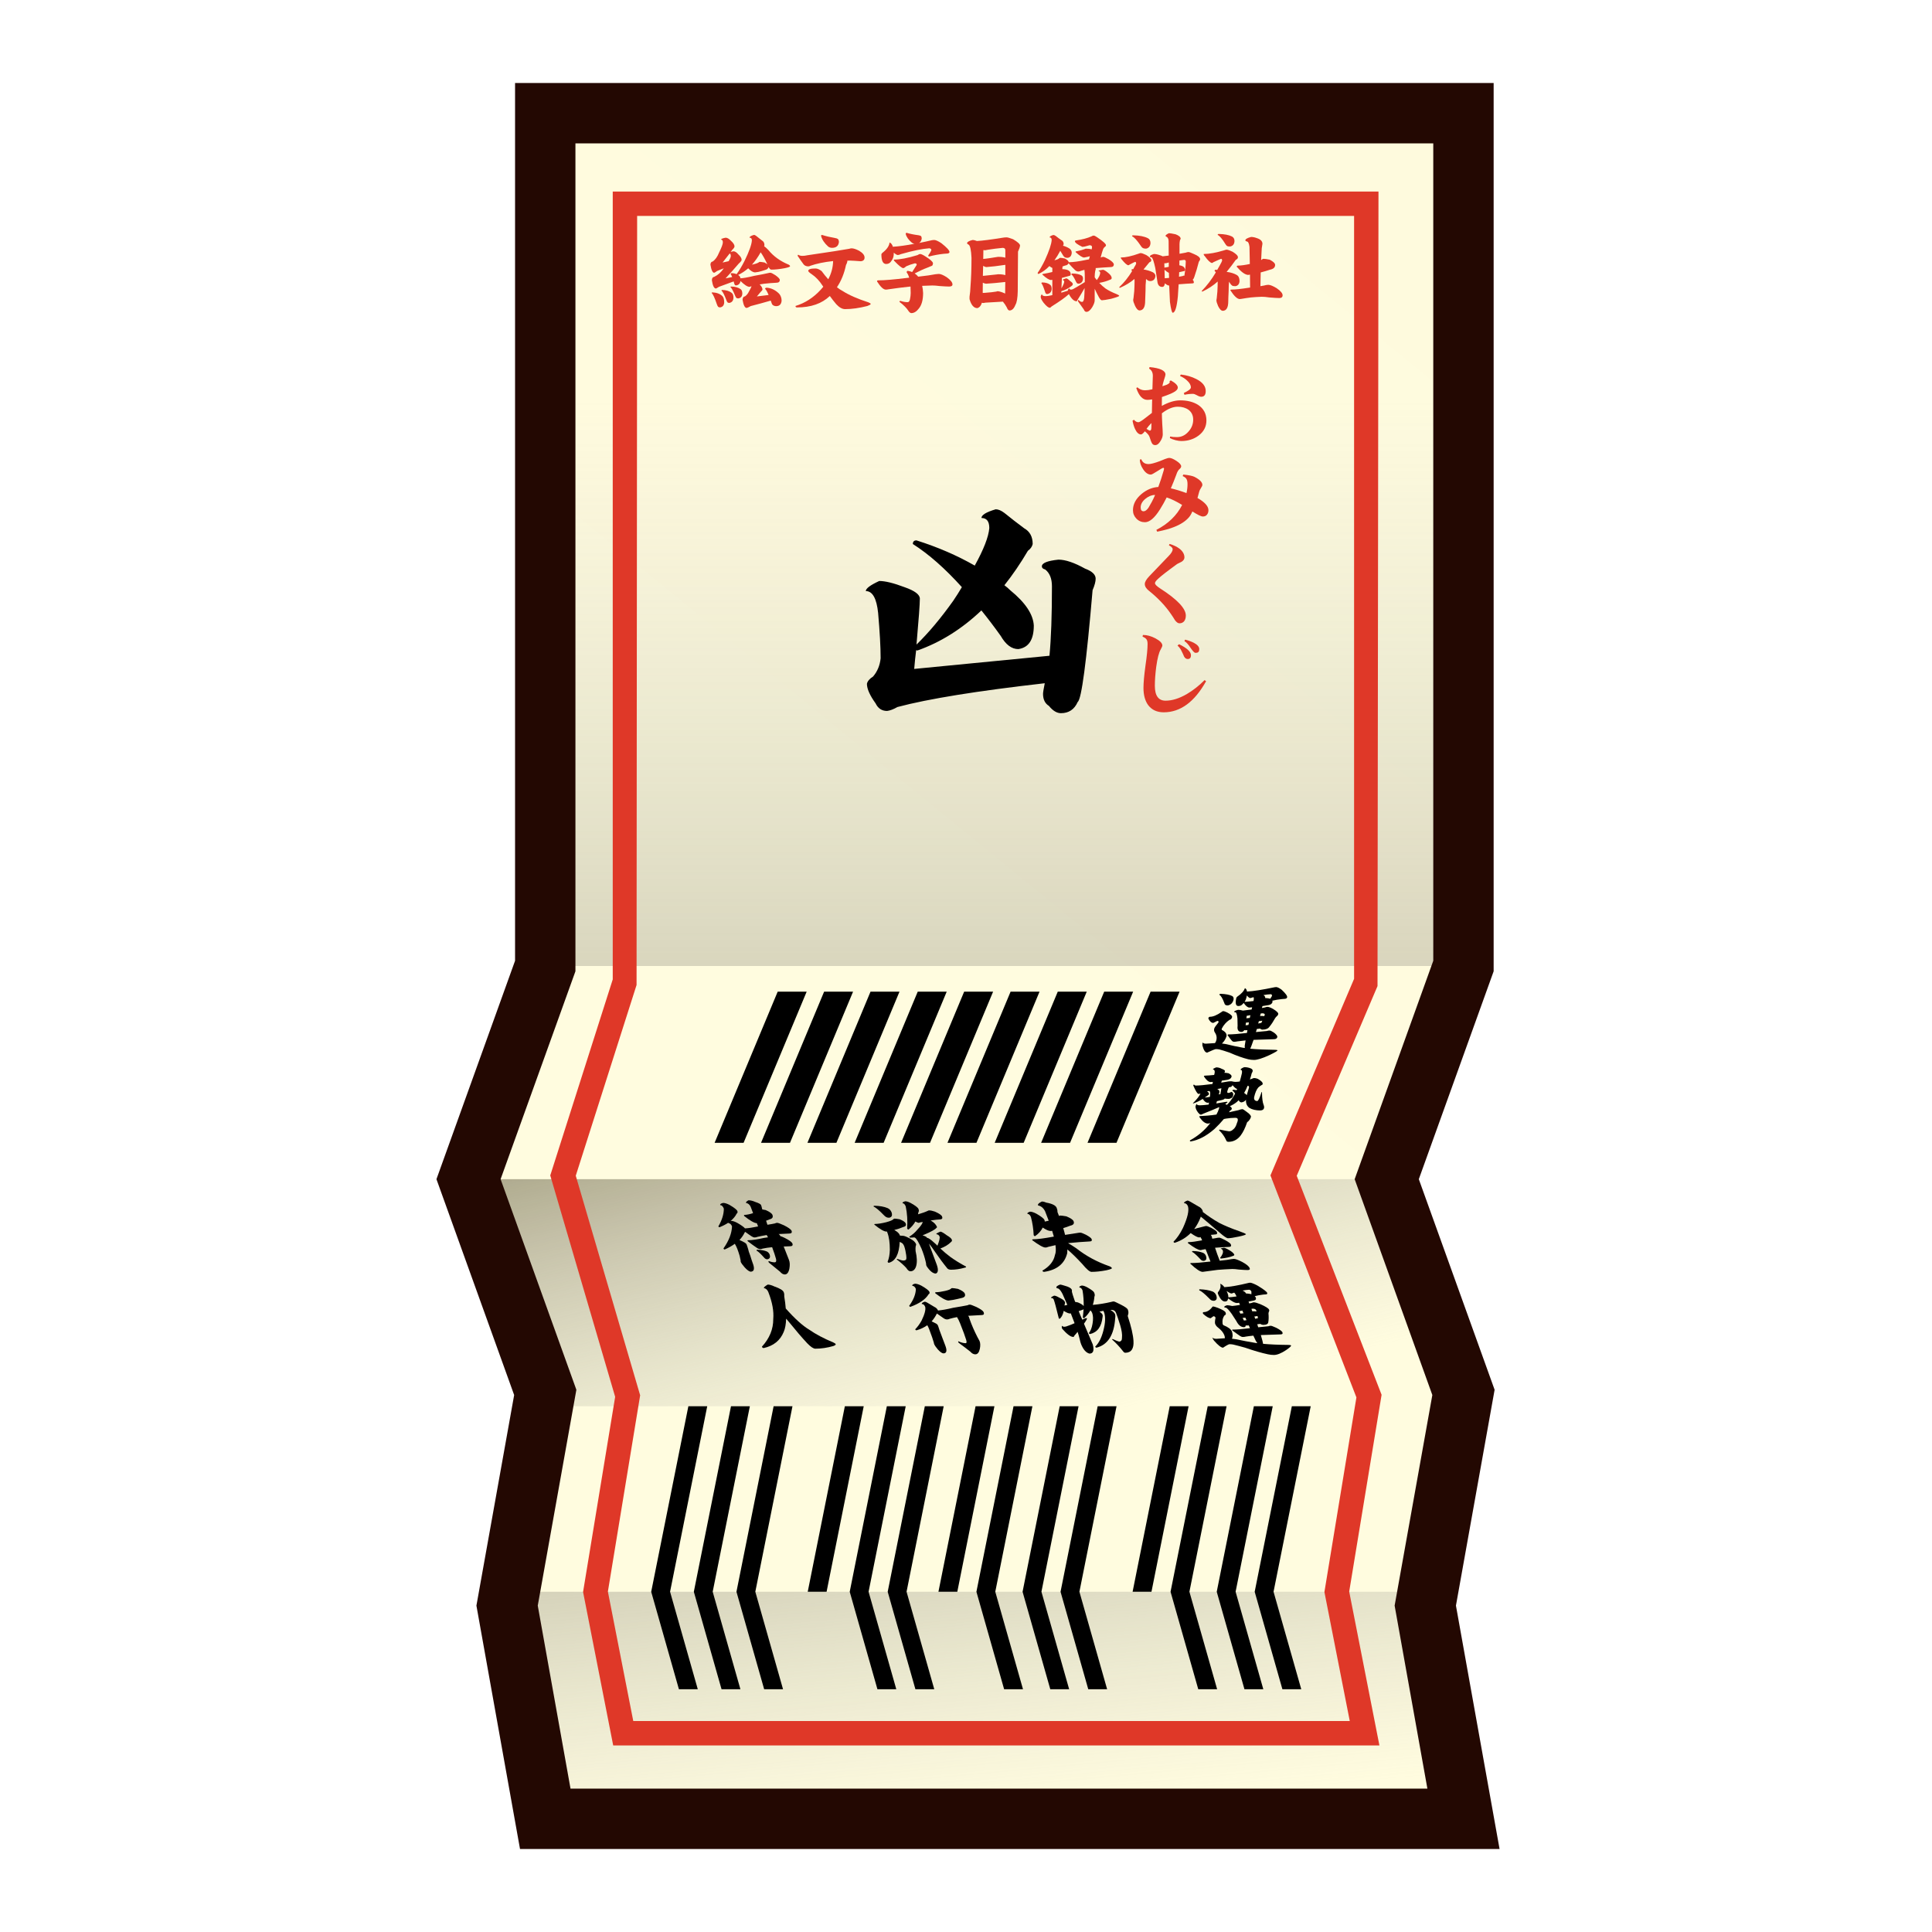 <?xml version="1.0" encoding="UTF-8"?>
<!-- Generated by phantom_svg. -->
<svg width="64px" height="64px" viewBox="0 0 64 64" preserveAspectRatio="none" xmlns="http://www.w3.org/2000/svg" xmlns:xlink="http://www.w3.org/1999/xlink" version="1.1">
  <g>
    <linearGradient id='SVGID_1_' gradientUnits='userSpaceOnUse' x1='28.174' y1='38.255' x2='98.673' y2='-48.245'>
      <stop offset='0' style='stop-color:#FFFCDF'/>
      <stop offset='0.383' style='stop-color:#FEFADD'/>
      <stop offset='0.521' style='stop-color:#F9F3D6'/>
      <stop offset='0.619' style='stop-color:#F0E8CA'/>
      <stop offset='0.699' style='stop-color:#E4D7BA'/>
      <stop offset='0.767' style='stop-color:#D4C1A4'/>
      <stop offset='0.827' style='stop-color:#C1A688'/>
      <stop offset='0.882' style='stop-color:#AA8568'/>
      <stop offset='0.932' style='stop-color:#8F6042'/>
      <stop offset='0.976' style='stop-color:#713719'/>
      <stop offset='1' style='stop-color:#5F1E00'/>
    </linearGradient>
    <polygon style='fill:url(#SVGID_1_);' points='48.479,60.25 18.062,60.25 16.798,53.188 18.062,46.125 
		15.521,39.062 18.062,32 18.062,24.938 18.062,17.875 18.062,10.812 18.062,3.75 48.479,3.75 48.479,10.812 
		48.479,17.875 48.479,24.938 48.479,32 45.938,39.062 48.479,46.125 47.215,53.188 	'/>
    <linearGradient id='SVGID_2_' gradientUnits='userSpaceOnUse' x1='33.158' y1='13.25' x2='33.158' y2='70.591'>
      <stop offset='0' style='stop-color:#A7A7A7;stop-opacity:0'/>
      <stop offset='0.138' style='stop-color:#9D9C97;stop-opacity:0.138'/>
      <stop offset='0.409' style='stop-color:#837F6D;stop-opacity:0.409'/>
      <stop offset='0.781' style='stop-color:#59502A;stop-opacity:0.781'/>
      <stop offset='1' style='stop-color:#3F3200'/>
    </linearGradient>
    <rect x='17.95' y='3.75' style='fill:url(#SVGID_2_);' width='30.417' height='28.25'/>
    <linearGradient id='SVGID_3_' gradientUnits='userSpaceOnUse' x1='33.167' y1='47.635' x2='28.035' y2='26.468'>
      <stop offset='0' style='stop-color:#A7A7A7;stop-opacity:0'/>
      <stop offset='0.138' style='stop-color:#9D9C97;stop-opacity:0.138'/>
      <stop offset='0.409' style='stop-color:#837F6D;stop-opacity:0.409'/>
      <stop offset='0.781' style='stop-color:#59502A;stop-opacity:0.781'/>
      <stop offset='1' style='stop-color:#3F3200'/>
    </linearGradient>
    <polygon style='fill:url(#SVGID_3_);' points='48.726,46.583 18.309,46.583 15.274,39.062 
		45.691,39.062 	'/>
    <linearGradient id='SVGID_4_' gradientUnits='userSpaceOnUse' x1='32.344' y1='60.226' x2='30.026' y2='35.071'>
      <stop offset='0' style='stop-color:#A7A7A7;stop-opacity:0'/>
      <stop offset='0.138' style='stop-color:#9D9C97;stop-opacity:0.138'/>
      <stop offset='0.409' style='stop-color:#837F6D;stop-opacity:0.409'/>
      <stop offset='0.781' style='stop-color:#59502A;stop-opacity:0.781'/>
      <stop offset='1' style='stop-color:#3F3200'/>
    </linearGradient>
    <polygon style='fill:url(#SVGID_4_);' points='47.961,60.25 17.544,60.25 16.039,52.729 46.456,52.729 	
		'/>
    <path style='fill:#230802;' d='M49.675,61.25H17.226l-1.444-8.062l1.25-6.976L14.458,39.062
		L17.062,31.826V2.75h32.417v29.425L47,39.062l2.511,6.976L48.23,53.188L49.675,61.25z
		 M18.899,59.25h28.385l-1.085-6.062l1.249-6.976L44.875,39.062l2.604-7.236V4.75H19.062v27.425
		L16.583,39.062l2.51,6.976L17.814,53.188L18.899,59.25z'/>
    <path style='fill:#DF3828;' d='M45.695,57.82H20.313l-0.998-5.085l1.063-6.463L18.228,38.938
		l2.07-6.494V6.346h25.366l-0.032,26.319l-2.676,6.284l2.811,7.255l-1.073,6.519
		L45.695,57.82z M20.978,57.012h23.735l-0.84-4.275l1.06-6.446l-2.848-7.354
		l2.771-6.512V7.153H21.106l-0.019,25.476l-2.014,6.318l2.133,7.274l-1.069,6.502
		L20.978,57.012z'/>
    <g>
      <path d='M32.984,16.871c0.086,0,0.182,0.041,0.288,0.121
			c0.223,0.18,0.441,0.35,0.658,0.51c0.186,0.105,0.279,0.278,0.279,0.52
			c-0.02,0.087-0.072,0.161-0.158,0.223c-0.248,0.421-0.508,0.802-0.779,1.142
			c0.068,0.05,0.133,0.105,0.195,0.167c0.5,0.408,0.76,0.798,0.779,1.169
			c0,0.47-0.17,0.729-0.512,0.779c-0.223,0-0.416-0.146-0.584-0.437
			c-0.216-0.303-0.43-0.584-0.64-0.844c-0.644,0.612-1.349,1.055-2.115,1.326
			c-0.019,0-0.034-0.003-0.046-0.009c-0.025,0.191-0.046,0.398-0.065,0.621
			c2.375-0.229,3.868-0.374,4.481-0.436c0.055-0.575,0.082-1.342,0.082-2.301
			c0-0.254-0.074-0.439-0.223-0.557c-0.074-0.019-0.111-0.053-0.111-0.103
			c0-0.111,0.184-0.186,0.549-0.223c0.234,0,0.527,0.1,0.881,0.297
			c0.234,0.087,0.352,0.198,0.352,0.334c0,0.093-0.033,0.22-0.102,0.381
			c-0.203,2.381-0.367,3.615-0.492,3.701C35.59,23.502,35.404,23.625,35.145,23.625
			c-0.135,0-0.268-0.08-0.398-0.241c-0.129-0.08-0.195-0.213-0.195-0.398
			c0-0.05,0.02-0.167,0.057-0.353c-2.239,0.254-3.866,0.517-4.88,0.788
			c-0.13,0.074-0.245,0.118-0.343,0.13c-0.173,0-0.3-0.083-0.38-0.25
			c-0.192-0.266-0.288-0.482-0.288-0.649c0.019-0.087,0.086-0.167,0.204-0.241
			c0.142-0.167,0.226-0.368,0.25-0.604c0-0.371-0.028-0.872-0.083-1.503
			c-0.05-0.482-0.186-0.724-0.408-0.724c0-0.086,0.148-0.197,0.445-0.334
			c0.198,0,0.476,0.068,0.835,0.204c0.34,0.118,0.51,0.245,0.51,0.381
			c0,0.18-0.037,0.687-0.111,1.521c0.396-0.384,0.801-0.866,1.215-1.447
			c0.105-0.154,0.201-0.307,0.288-0.455c-0.557-0.618-1.098-1.095-1.624-1.429
			c0-0.08,0.04-0.12,0.121-0.12c0.705,0.223,1.348,0.501,1.93,0.835
			c0.297-0.538,0.458-0.952,0.482-1.243c0-0.223-0.087-0.334-0.26-0.334
			C32.511,17.061,32.668,16.964,32.984,16.871z'/>
    </g>
    <g>
      <path style='fill:#DF3828;' d='M24.038,7.874c0.053,0,0.111,0.034,0.175,0.102
			c0.08,0.07,0.119,0.134,0.119,0.19c-0.004,0.029-0.029,0.067-0.077,0.112
			c-0.017,0.023-0.034,0.047-0.051,0.071c0.022-0.01,0.054-0.019,0.093-0.025
			c0.049,0,0.103,0.033,0.161,0.102c0.074,0.068,0.11,0.129,0.11,0.184
			c-0.005,0.03-0.038,0.071-0.096,0.122c-0.128,0.15-0.273,0.313-0.436,0.489
			c0.064-0.012,0.137-0.025,0.218-0.043c-0.019-0.051-0.035-0.082-0.048-0.093
			c0-0.024,0.01-0.037,0.031-0.037c0.062,0.002,0.117,0.014,0.164,0.034
			c0.084-0.115,0.171-0.259,0.26-0.433c0.157-0.32,0.239-0.55,0.246-0.688
			c0-0.059-0.026-0.088-0.079-0.088c0-0.032,0.048-0.062,0.145-0.091
			c0.026,0,0.054,0.013,0.082,0.037c0.064,0.053,0.127,0.103,0.189,0.15
			c0.053,0.03,0.079,0.081,0.079,0.152c-0.002,0.014-0.005,0.024-0.011,0.034
			c0.045,0.032,0.093,0.075,0.144,0.13c0.17,0.208,0.395,0.369,0.673,0.483
			c0.028,0.016,0.042,0.032,0.042,0.052c0,0.019-0.059,0.04-0.175,0.064
			c-0.172,0.032-0.32,0.048-0.444,0.048c-0.03,0-0.061-0.029-0.093-0.087
			c-0.009,0.051-0.051,0.084-0.125,0.102c-0.058,0.021-0.128,0.04-0.209,0.06
			c-0.057,0.009-0.096,0.015-0.116,0.017c-0.062-0.002-0.137-0.047-0.224-0.136
			c-0.107,0.093-0.219,0.166-0.333,0.221c0.011,0.008,0.022,0.016,0.034,0.025
			c0.023,0.019,0.037,0.047,0.042,0.085c0.085-0.002,0.238-0.029,0.458-0.082
			c0.181-0.032,0.339-0.063,0.475-0.094c0.019-0.005,0.038-0.008,0.057-0.008
			c0.028,0,0.085,0.027,0.169,0.082c0.096,0.069,0.145,0.121,0.145,0.155
			c0,0.062-0.038,0.094-0.113,0.094c-0.125,0.005-0.26,0.017-0.407,0.033
			c-0.053,0.008-0.102,0.016-0.147,0.023c0.062,0.062,0.093,0.118,0.093,0.169
			c-0.002,0.02-0.022,0.046-0.06,0.079c-0.04,0.048-0.081,0.098-0.125,0.15
			c0.106-0.012,0.235-0.027,0.388-0.048c-0.043-0.104-0.082-0.172-0.116-0.204
			c0-0.024,0.02-0.037,0.06-0.037c0.149,0.012,0.285,0.079,0.407,0.201
			c0.053,0.064,0.08,0.142,0.08,0.232c-0.012,0.114-0.069,0.174-0.173,0.178
			c-0.059,0-0.104-0.018-0.136-0.054c-0.006-0.004-0.016-0.028-0.031-0.073
			c-0.007-0.021-0.014-0.04-0.02-0.057c-0.208,0.061-0.428,0.12-0.662,0.181
			c-0.068,0.038-0.113,0.059-0.136,0.062c-0.061,0-0.105-0.091-0.136-0.271
			c0.004-0.071,0.031-0.109,0.082-0.113c0.055-0.038,0.099-0.094,0.133-0.167
			c0.047-0.079,0.074-0.136,0.08-0.17c-0.002,0.002-0.005,0.003-0.009,0.003
			c-0.021,0.012-0.04,0.018-0.057,0.018c-0.068,0-0.167-0.064-0.297-0.192
			c-0.013,0.085-0.062,0.134-0.147,0.146c-0.019,0-0.032-0.006-0.04-0.017
			c-0.012-0.017-0.02-0.038-0.025-0.062c-0.006-0.019-0.011-0.037-0.014-0.054
			c-0.153,0.057-0.315,0.116-0.487,0.179c-0.053,0.033-0.086,0.053-0.099,0.057
			c-0.064,0-0.109-0.092-0.136-0.274c0.002-0.07,0.027-0.108,0.077-0.113
			c0.128-0.062,0.234-0.157,0.317-0.283c-0.072,0.028-0.146,0.058-0.221,0.088
			c-0.049,0.036-0.081,0.056-0.096,0.06c-0.055,0-0.096-0.09-0.125-0.27
			c0.003-0.063,0.03-0.099,0.079-0.104c0.085-0.063,0.154-0.162,0.207-0.294
			c0.083-0.168,0.125-0.28,0.125-0.337c0-0.062-0.02-0.093-0.06-0.093
			C23.888,7.913,23.938,7.892,24.038,7.874z M23.596,9.685
			c0.144,0.006,0.255,0.047,0.334,0.124c0.04,0.04,0.06,0.11,0.06,0.213
			c-0.006,0.092-0.05,0.146-0.133,0.161c-0.03,0-0.053-0.007-0.068-0.02
			c-0.017-0.023-0.03-0.05-0.04-0.08c-0.075-0.221-0.134-0.346-0.175-0.376
			C23.574,9.692,23.581,9.685,23.596,9.685z M23.924,9.605
			c0.134,0.004,0.239,0.036,0.314,0.096c0.04,0.03,0.059,0.085,0.059,0.164
			c-0.005,0.097-0.051,0.153-0.136,0.17c-0.028,0-0.049-0.007-0.062-0.02
			c-0.015-0.017-0.026-0.039-0.034-0.065c-0.072-0.19-0.127-0.298-0.167-0.322
			C23.899,9.613,23.908,9.605,23.924,9.605z M24.137,8.652
			c0.047-0.077,0.071-0.133,0.071-0.167c0-0.051-0.012-0.08-0.037-0.088
			C24.097,8.494,24.019,8.594,23.936,8.697C23.992,8.686,24.06,8.671,24.137,8.652z
			 M24.219,9.492c0.134,0.002,0.239,0.031,0.317,0.088
			c0.036,0.026,0.054,0.076,0.054,0.149c-0.004,0.091-0.048,0.143-0.133,0.156
			c-0.028,0-0.049-0.005-0.062-0.015c-0.015-0.017-0.027-0.036-0.037-0.06
			c-0.07-0.173-0.124-0.273-0.161-0.3C24.196,9.499,24.204,9.492,24.219,9.492z
			 M24.909,8.768c0.023-0.005,0.045-0.011,0.068-0.017
			c0.088-0.022,0.144-0.045,0.167-0.067c0.008-0.006,0.016-0.009,0.025-0.009
			c0.03,0,0.082,0.007,0.156,0.02c0.04,0.021,0.071,0.041,0.093,0.06
			c-0.004-0.006-0.006-0.013-0.008-0.02c-0.074-0.158-0.145-0.284-0.212-0.377
			C25.109,8.517,25.013,8.653,24.909,8.768z'/>
      <path style='fill:#DF3828;' d='M28.152,8.632c-0.024,0-0.052,0.001-0.082,0.003
			c0,0.042-0.015,0.089-0.045,0.142c-0.059,0.283-0.159,0.529-0.3,0.738
			c0.06,0.049,0.122,0.09,0.184,0.122c0.211,0.136,0.498,0.262,0.86,0.379
			c0.049,0.021,0.074,0.038,0.074,0.054c0,0.017-0.038,0.039-0.113,0.067
			c-0.264,0.068-0.509,0.103-0.735,0.103c-0.096,0-0.194-0.055-0.294-0.164
			c-0.074-0.087-0.145-0.178-0.212-0.271c-0.262,0.252-0.625,0.379-1.089,0.379
			c-0.032,0-0.048-0.017-0.048-0.048c0.315-0.097,0.592-0.274,0.832-0.535
			c0.03-0.036,0.06-0.069,0.088-0.102c-0.008-0.012-0.014-0.021-0.02-0.031
			c-0.107-0.166-0.227-0.293-0.359-0.382c-0.08-0.053-0.119-0.091-0.119-0.113
			c0-0.053,0.08-0.079,0.238-0.079c0.064,0,0.133,0.029,0.207,0.088
			c0.072,0.098,0.144,0.188,0.218,0.269c0.102-0.19,0.156-0.392,0.161-0.603
			c-0.298,0.032-0.548,0.084-0.75,0.155c-0.024,0.014-0.049,0.021-0.074,0.021
			c-0.066-0.002-0.116-0.023-0.15-0.062c-0.06-0.079-0.127-0.175-0.201-0.286
			c0-0.024,0.007-0.036,0.022-0.036c0.034,0.024,0.08,0.036,0.136,0.036
			c0.047,0,0.102-0.006,0.164-0.02c0.713-0.104,1.176-0.176,1.389-0.215
			c0.028-0.01,0.054-0.015,0.076-0.015c0.062,0,0.146,0.027,0.252,0.082
			c0.119,0.072,0.178,0.146,0.178,0.224c0,0.073-0.042,0.114-0.125,0.122
			C28.344,8.641,28.224,8.634,28.152,8.632z M27.233,7.783
			c0.117,0.038,0.261,0.072,0.433,0.103c0.034,0.004,0.064,0.014,0.09,0.031
			c0.023,0.024,0.034,0.059,0.034,0.104c-0.015,0.126-0.091,0.189-0.229,0.189
			c-0.047,0-0.09-0.015-0.127-0.043c-0.126-0.114-0.205-0.232-0.235-0.354
			C27.199,7.794,27.21,7.783,27.233,7.783z'/>
      <path style='fill:#DF3828;' d='M30.479,8.414c0.036,0,0.097,0.028,0.184,0.085
			c0.143,0.089,0.225,0.16,0.243,0.213c0,0.063-0.02,0.098-0.059,0.102
			c-0.049,0.021-0.097,0.04-0.145,0.06c-0.102,0.037-0.236,0.099-0.402,0.184
			c0.045,0.03,0.084,0.066,0.116,0.107c0.258-0.028,0.452-0.056,0.58-0.082
			c0.043-0.006,0.078-0.009,0.104-0.009c0.06,0,0.148,0.037,0.263,0.11
			c0.126,0.091,0.189,0.17,0.189,0.238c0,0.047-0.038,0.07-0.113,0.07
			c-0.062,0-0.168-0.006-0.317-0.017c-0.092-0.012-0.171-0.018-0.237-0.018
			c-0.115,0.002-0.228,0.006-0.337,0.012c0.017,0.071,0.027,0.15,0.031,0.237
			c0,0.234-0.049,0.407-0.147,0.521c-0.076,0.097-0.156,0.145-0.241,0.145
			c-0.03,0-0.06-0.021-0.09-0.062c-0.064-0.102-0.166-0.205-0.306-0.311
			c0-0.021,0.011-0.031,0.034-0.031c0.085,0.028,0.164,0.042,0.237,0.042
			c0.038,0,0.063-0.03,0.077-0.091c0.017-0.083,0.025-0.153,0.025-0.212
			c0-0.077-0.002-0.147-0.006-0.212c-0.011,0-0.021,0-0.031,0
			c-0.229,0.024-0.459,0.054-0.693,0.088C29.403,9.59,29.371,9.594,29.344,9.594
			c-0.079,0-0.176-0.09-0.291-0.271c0-0.024,0.01-0.036,0.031-0.036
			c0.211,0,0.537-0.027,0.976-0.082c0.021-0.002,0.04-0.004,0.057-0.006
			c-0.019-0.072-0.046-0.129-0.082-0.173c0-0.036,0.011-0.054,0.034-0.054
			c0.055,0.008,0.104,0.021,0.147,0.04c0.062-0.095,0.112-0.173,0.15-0.235
			c0.005-0.035-0.014-0.054-0.06-0.054c-0.104,0.026-0.198,0.059-0.283,0.097
			c-0.047,0.041-0.081,0.062-0.102,0.062c-0.049-0.003-0.146-0.082-0.292-0.234
			c-0.015-0.015-0.022-0.031-0.022-0.048c0.198,0,0.461-0.05,0.789-0.15
			C30.431,8.426,30.458,8.414,30.479,8.414z M30.035,7.713
			c0.104,0.032,0.233,0.059,0.388,0.079c0.032,0.004,0.059,0.013,0.082,0.025
			c0.019,0.02,0.028,0.046,0.028,0.079c-0.007,0.074-0.038,0.125-0.09,0.153
			c0.136-0.026,0.281-0.058,0.436-0.094c0.026-0.004,0.048-0.006,0.065-0.006
			c0.051,0,0.13,0.035,0.238,0.105c0.181,0.143,0.271,0.241,0.271,0.294
			c0,0.028-0.023,0.045-0.071,0.051c-0.036,0.004-0.076,0.007-0.122,0.009
			C31.093,8.426,30.934,8.455,30.781,8.496c-0.021,0-0.031-0.012-0.031-0.036
			c0.047-0.064,0.081-0.121,0.102-0.17c0-0.04-0.023-0.062-0.071-0.065
			c-0.228,0.016-0.539,0.079-0.933,0.192c-0.049,0.021-0.084,0.031-0.105,0.031
			c-0.032,0-0.077-0.026-0.136-0.079c0,0.012,0,0.023,0,0.037
			c0,0.096-0.03,0.181-0.09,0.254c-0.038,0.057-0.092,0.085-0.162,0.085
			c-0.105,0-0.158-0.106-0.158-0.319c0-0.012,0.01-0.027,0.031-0.048
			c0.149-0.115,0.229-0.23,0.24-0.346c0.051,0.02,0.088,0.066,0.11,0.142
			c0.188-0.011,0.429-0.044,0.721-0.099c-0.034-0.002-0.064-0.014-0.09-0.034
			C30.095,7.945,30.026,7.848,30.003,7.75C30.003,7.726,30.014,7.713,30.035,7.713z'/>
      <path style='fill:#DF3828;' d='M32.217,7.95c0.042,0,0.09,0.012,0.145,0.034
			c0.179-0.01,0.471-0.047,0.877-0.113c0.035-0.006,0.072-0.008,0.11-0.008
			c0.032,0,0.103,0.021,0.212,0.062c0.152,0.091,0.229,0.16,0.229,0.21
			c-0.005,0.051-0.027,0.117-0.067,0.2c0,0.306-0.003,0.742-0.009,1.31
			c-0.004,0.223-0.029,0.375-0.078,0.456c-0.048,0.122-0.113,0.184-0.195,0.184
			c-0.035,0-0.064-0.035-0.091-0.104c-0.032-0.062-0.075-0.126-0.128-0.189
			c-0.164,0.008-0.357,0.019-0.58,0.034c-0.03,0.007-0.055,0.011-0.073,0.011
			c-0.013,0-0.027-0.003-0.042-0.009c-0.028,0.097-0.078,0.156-0.15,0.179
			c-0.117,0-0.204-0.099-0.26-0.297V9.829c0.017-0.107,0.027-0.218,0.031-0.331
			c0.022-0.281,0.034-0.601,0.034-0.959c-0.013-0.259-0.044-0.402-0.093-0.433
			c-0.036-0.021-0.054-0.035-0.054-0.043C32.033,8.019,32.094,7.98,32.217,7.95z
			 M32.554,9.704c0.022,0,0.044-0.001,0.065-0.003
			c0.173-0.013,0.302-0.027,0.385-0.042c0.017-0.008,0.033-0.012,0.051-0.012
			c0.061,0.006,0.141,0.031,0.242,0.077c0-0.012,0-0.024,0-0.037
			c0.002-0.1,0.004-0.215,0.004-0.346c-0.255,0.028-0.466,0.048-0.634,0.057
			c-0.028,0-0.065-0.011-0.11-0.033C32.557,9.507,32.556,9.619,32.554,9.704z
			 M32.559,9.139C32.718,9.125,32.871,9.109,33.021,9.091
			c0.015-0.004,0.03-0.006,0.045-0.006c0.097,0,0.175,0.01,0.237,0.028
			c0-0.104,0-0.217,0-0.34c-0.248,0.038-0.457,0.062-0.625,0.074
			c-0.03,0-0.067-0.014-0.11-0.04C32.564,8.929,32.561,9.039,32.559,9.139z
			 M32.571,8.578c0.154-0.017,0.304-0.038,0.45-0.064
			c0.015-0.004,0.03-0.006,0.045-0.006c0.097,0,0.175,0.01,0.237,0.028
			c0-0.079,0-0.161,0-0.246c0-0.053-0.029-0.079-0.09-0.079
			c-0.178,0.017-0.34,0.038-0.487,0.062c-0.042,0.009-0.073,0.015-0.093,0.017
			c-0.019,0-0.038-0.002-0.057-0.006C32.574,8.361,32.572,8.46,32.571,8.578z'/>
      <path style='fill:#DF3828;' d='M36.227,7.804c0.024,0,0.062,0.017,0.11,0.051
			c0.2,0.134,0.3,0.224,0.3,0.269c0,0.021-0.018,0.044-0.054,0.068
			c-0.024,0.026-0.038,0.049-0.042,0.067c-0.021,0.053-0.047,0.143-0.08,0.269
			c0.002,0,0.006,0,0.009,0c0.024-0.013,0.05-0.02,0.077-0.02
			c0.025,0,0.086,0.026,0.178,0.079c0.109,0.066,0.167,0.123,0.172,0.17
			c0,0.061-0.037,0.091-0.112,0.091c-0.124,0.005-0.29,0.017-0.495,0.033
			c0.006,0.008,0.008,0.015,0.008,0.021c0,0.017-0.005,0.041-0.017,0.073
			c-0.011,0.064-0.017,0.121-0.017,0.173v0.042
			c0.004,0.002,0.006,0.005,0.008,0.009c0.02,0.028,0.039,0.055,0.061,0.079
			c0.074-0.099,0.112-0.179,0.112-0.24c0-0.034-0.019-0.056-0.057-0.065
			c0-0.012,0.05-0.023,0.147-0.037c0.033,0,0.092,0.035,0.176,0.105
			c0.076,0.062,0.115,0.118,0.115,0.169c0,0.028-0.019,0.048-0.057,0.057
			c-0.102,0.046-0.221,0.08-0.355,0.104c0.065,0.07,0.135,0.132,0.206,0.185
			c0.104,0.069,0.228,0.132,0.37,0.187c0.057,0.024,0.085,0.043,0.085,0.057
			c0,0.017-0.091,0.05-0.271,0.099c-0.158,0.032-0.259,0.048-0.303,0.048
			c-0.026,0-0.059-0.032-0.097-0.099c-0.055-0.1-0.102-0.194-0.141-0.283v0.382
			c0,0.061-0.027,0.137-0.082,0.229c-0.064,0.104-0.129,0.155-0.192,0.155
			c-0.038,0-0.067-0.027-0.088-0.082c-0.053-0.077-0.11-0.158-0.173-0.243
			c-0.012-0.011-0.018-0.023-0.02-0.036c0-0.023,0.007-0.034,0.02-0.034
			c0.04,0.043,0.078,0.065,0.116,0.065s0.062-0.048,0.071-0.142
			c0.007-0.081,0.012-0.187,0.014-0.317c-0.057,0.103-0.136,0.235-0.238,0.399
			c-0.009,0.026-0.018,0.039-0.027,0.039c-0.085,0-0.17-0.079-0.255-0.237
			c-0.116,0.107-0.308,0.243-0.571,0.407c-0.021,0.024-0.041,0.04-0.06,0.045
			c-0.049,0-0.118-0.055-0.206-0.164c-0.064-0.085-0.097-0.15-0.097-0.197
			c0-0.032,0.015-0.062,0.042-0.091c0,0.045,0.042,0.067,0.125,0.067
			c0.047,0,0.119-0.011,0.218-0.033V9.269c-0.015,0.002-0.03,0.004-0.046,0.006
			c-0.06,0-0.154-0.06-0.285-0.179c0-0.015,0.008-0.022,0.023-0.022
			c0.105-0.017,0.207-0.038,0.308-0.064V8.876
			c-0.03-0.012-0.062-0.032-0.097-0.062c-0.111,0.115-0.23,0.201-0.359,0.26
			c-0.02,0-0.03-0.012-0.03-0.036c0.077-0.109,0.157-0.249,0.24-0.419
			c0.142-0.312,0.216-0.533,0.224-0.668c0-0.058-0.023-0.087-0.07-0.087
			c0-0.028,0.041-0.055,0.124-0.08c0.024,0,0.051,0.011,0.079,0.031
			c0.062,0.05,0.123,0.095,0.182,0.136c0.055,0.028,0.082,0.074,0.082,0.136
			c-0.004,0.021-0.012,0.038-0.023,0.052c0.078,0.021,0.15,0.053,0.219,0.096
			c0.049,0.038,0.072,0.084,0.072,0.139c-0.009,0.107-0.059,0.163-0.146,0.167
			c-0.051,0-0.089-0.015-0.113-0.043c-0.006-0.003-0.018-0.021-0.037-0.051
			c-0.029-0.051-0.059-0.097-0.084-0.139c-0.062,0.119-0.127,0.224-0.193,0.314
			c0.09-0.022,0.145-0.046,0.164-0.071c0.01-0.007,0.019-0.011,0.025-0.011
			c0.031,0,0.082,0.008,0.153,0.022c0.087,0.045,0.13,0.088,0.13,0.127
			c0.006-0.002,0.011-0.003,0.015-0.003c0.128,0,0.323-0.026,0.585-0.082
			c0.027-0.003,0.051-0.007,0.071-0.011c0.011-0.038,0.021-0.072,0.03-0.104
			c-0.072,0.019-0.137,0.033-0.189,0.042c-0.06,0-0.154-0.061-0.285-0.181
			c0-0.018,0.008-0.025,0.025-0.025c0.104-0.018,0.203-0.045,0.297-0.082
			c0.006-0.004,0.012-0.006,0.018-0.006c0.08,0,0.146,0.008,0.195,0.022
			c0.007-0.032,0.011-0.056,0.011-0.07c0-0.044-0.027-0.065-0.082-0.065
			c-0.065,0.019-0.118,0.033-0.158,0.043c-0.04,0.007-0.065,0.011-0.079,0.011
			c-0.166-0.077-0.249-0.141-0.249-0.189c0-0.013,0.013-0.021,0.04-0.025
			c0.207-0.03,0.375-0.074,0.506-0.133C36.182,7.812,36.208,7.804,36.227,7.804z
			 M34.529,9.356c0.111,0.002,0.198,0.028,0.26,0.079
			c0.033,0.024,0.049,0.07,0.049,0.136c-0.006,0.099-0.055,0.154-0.146,0.17
			c-0.023,0-0.039-0.006-0.046-0.017c-0.013-0.016-0.022-0.035-0.028-0.06
			c-0.053-0.162-0.092-0.255-0.119-0.277C34.498,9.367,34.509,9.356,34.529,9.356z
			 M35.157,9.696c0.066-0.021,0.137-0.043,0.212-0.065
			C35.375,9.601,35.391,9.572,35.415,9.546C35.42,9.578,35.445,9.594,35.491,9.594
			c0.022-0.004,0.044-0.011,0.065-0.022c0.075-0.039,0.201-0.115,0.379-0.227
			c0-0.062,0-0.128,0-0.197c0-0.085-0.004-0.155-0.012-0.21
			c-0.041,0.012-0.08,0.022-0.115,0.034c-0.033,0.016-0.062,0.022-0.088,0.022
			c-0.036,0-0.07-0.014-0.102-0.042c-0.068-0.064-0.143-0.142-0.221-0.232
			c-0.014,0.042-0.055,0.068-0.122,0.079c-0.024,0.01-0.05,0.02-0.077,0.028
			c-0.002,0.026-0.004,0.056-0.008,0.088c0.187,0.006,0.279,0.062,0.279,0.17
			C35.47,9.109,35.46,9.125,35.443,9.133c-0.095,0.026-0.184,0.051-0.266,0.073
			c-0.004,0.109-0.009,0.225-0.015,0.346c0.061-0.111,0.091-0.184,0.091-0.218
			s-0.018-0.054-0.055-0.06c0-0.012,0.042-0.029,0.125-0.054
			c0.028,0.004,0.07,0.034,0.127,0.091c0.059,0.037,0.088,0.07,0.088,0.099
			c0,0.024-0.014,0.046-0.042,0.065c-0.099,0.075-0.21,0.133-0.337,0.172
			C35.158,9.665,35.157,9.681,35.157,9.696z M35.525,9.06
			c0.128,0.002,0.229,0.023,0.3,0.064c0.034,0.02,0.051,0.055,0.051,0.108
			c-0.006,0.096-0.051,0.151-0.136,0.166c-0.026,0-0.045-0.003-0.057-0.011
			c-0.014-0.014-0.025-0.03-0.037-0.051c-0.064-0.142-0.115-0.222-0.155-0.241
			C35.491,9.071,35.502,9.06,35.525,9.06z'/>
      <path style='fill:#DF3828;' d='M37.787,8.384c0.033,0,0.095,0.021,0.184,0.064
			c0.111,0.068,0.167,0.126,0.167,0.173c0,0.032-0.021,0.055-0.062,0.067
			c-0.059,0.076-0.124,0.155-0.195,0.238c0.111,0.017,0.214,0.048,0.309,0.093
			c0.057,0.034,0.085,0.075,0.085,0.122c-0.01,0.105-0.063,0.162-0.162,0.17
			c-0.055,0-0.096-0.017-0.123-0.049c-0.006,0-0.015-0.007-0.026-0.022
			c-0.003,0.032-0.005,0.063-0.005,0.094c-0.008,0.037-0.012,0.137-0.012,0.297
			c-0.008,0.172-0.012,0.284-0.012,0.337c0,0.205-0.061,0.311-0.184,0.316
			c-0.053,0-0.104-0.052-0.152-0.155c-0.04-0.087-0.061-0.152-0.061-0.195
			c0.002-0.021,0.006-0.044,0.012-0.071c0.008-0.058,0.016-0.131,0.023-0.218
			c0.007-0.128,0.011-0.239,0.011-0.333c0-0.026-0.001-0.051-0.003-0.071
			c-0.138,0.117-0.299,0.215-0.483,0.294c-0.011,0-0.019-0.007-0.022-0.022
			c0.16-0.15,0.303-0.329,0.427-0.534c-0.007-0.012-0.015-0.021-0.022-0.028
			c0-0.024,0.016-0.037,0.045-0.037c0.006,0,0.011,0.001,0.014,0.003
			C37.551,8.895,37.562,8.875,37.572,8.855c0.039-0.062,0.061-0.103,0.064-0.121
			c0-0.04-0.012-0.06-0.033-0.06c-0.021,0.006-0.082,0.036-0.182,0.091
			c-0.021,0.015-0.035,0.022-0.045,0.022c-0.047-0.006-0.12-0.071-0.219-0.195
			c-0.02-0.021-0.031-0.042-0.031-0.062c0.159,0,0.359-0.043,0.601-0.13
			C37.752,8.389,37.771,8.384,37.787,8.384z M37.537,7.795
			c0.208,0.004,0.371,0.036,0.49,0.097c0.057,0.029,0.084,0.083,0.084,0.161
			c-0.005,0.104-0.055,0.165-0.146,0.184c-0.047,0-0.083-0.007-0.107-0.02
			c-0.026-0.018-0.047-0.039-0.062-0.065c-0.126-0.188-0.225-0.297-0.294-0.325
			C37.501,7.806,37.514,7.795,37.537,7.795z M38.225,8.414
			c0.059,0,0.128,0.015,0.207,0.043c0.032,0.01,0.06,0.021,0.082,0.034
			c0.062-0.008,0.129-0.017,0.201-0.025c-0.002-0.151-0.003-0.307-0.003-0.467
			c0-0.076-0.021-0.126-0.06-0.15c-0.022-0.01-0.037-0.021-0.043-0.034
			c0-0.024,0.038-0.055,0.113-0.09c0.038,0,0.111,0.012,0.221,0.036
			c0.111,0.042,0.167,0.091,0.167,0.147c0,0.012-0.007,0.025-0.02,0.042
			c-0.011,0.053-0.017,0.099-0.017,0.136c0,0.111,0,0.218,0,0.32
			c0.065-0.012,0.135-0.023,0.206-0.037c0.028-0.012,0.059-0.018,0.091-0.02
			c0.025,0,0.084,0.021,0.176,0.064c0.139,0.057,0.209,0.114,0.209,0.173
			c0,0.021-0.015,0.05-0.043,0.088c-0.043,0.172-0.094,0.341-0.152,0.509
			c-0.01,0.034-0.027,0.062-0.051,0.082c0.025,0.03,0.039,0.061,0.039,0.091
			c0,0.019-0.014,0.029-0.039,0.031c-0.127,0.006-0.281,0.016-0.465,0.031
			c-0.007,0.142-0.016,0.272-0.025,0.393c-0.035,0.366-0.093,0.549-0.172,0.549
			c-0.028-0.006-0.059-0.125-0.091-0.359c-0.009-0.164-0.018-0.345-0.025-0.543
			c-0.004,0-0.007,0-0.009,0c-0.031,0-0.077-0.024-0.135-0.073
			C38.58,9.464,38.551,9.504,38.5,9.504c-0.097,0-0.15-0.064-0.162-0.192
			c-0.013-0.074-0.035-0.216-0.067-0.428c-0.048-0.225-0.089-0.344-0.124-0.359
			c-0.038-0.005-0.057-0.015-0.057-0.028C38.09,8.468,38.135,8.44,38.225,8.414z
			 M38.717,8.839c0-0.047,0-0.096,0-0.145c-0.018,0.004-0.037,0.01-0.057,0.018
			c-0.023,0.003-0.045,0.007-0.062,0.011c-0.009,0-0.019-0.001-0.028-0.003
			l0.003,0.145C38.624,8.858,38.672,8.85,38.717,8.839z M38.584,9.218
			c0.042-0.002,0.089-0.006,0.143-0.012c-0.002-0.055-0.004-0.11-0.006-0.166
			C38.681,9.021,38.633,8.987,38.576,8.938L38.584,9.218z M39.062,9.017
			c-0.002,0.053-0.004,0.104-0.006,0.15c0.049-0.008,0.089-0.016,0.119-0.022
			c0.017-0.01,0.033-0.015,0.048-0.015c0.004,0,0.009,0,0.015,0
			c0-0.011,0-0.024,0.002-0.039c0.016-0.079,0.027-0.179,0.034-0.297
			c0.004-0.046,0.006-0.089,0.006-0.131c0-0.035-0.019-0.054-0.057-0.054
			C39.177,8.615,39.125,8.622,39.07,8.63c0,0.055,0,0.107-0.002,0.158
			c0.126,0.019,0.189,0.072,0.189,0.161c-0.002,0.015-0.009,0.024-0.02,0.028
			C39.176,8.992,39.117,9.006,39.062,9.017z'/>
      <path style='fill:#DF3828;' d='M40.634,8.271c0.036,0,0.101,0.022,0.195,0.067
			c0.118,0.072,0.179,0.132,0.179,0.182c0,0.039-0.023,0.068-0.071,0.087
			c-0.087,0.125-0.188,0.258-0.303,0.399c0.136,0.017,0.248,0.052,0.337,0.104
			c0.061,0.038,0.09,0.104,0.09,0.201c-0.006,0.098-0.051,0.154-0.135,0.169
			c-0.053,0-0.09-0.006-0.111-0.02c-0.027-0.021-0.051-0.046-0.067-0.076
			c-0.013-0.019-0.025-0.037-0.036-0.054c0,0.008,0,0.016,0,0.025
			c-0.006,0.038-0.01,0.135-0.012,0.291C40.691,9.817,40.688,9.928,40.688,9.979
			c0,0.206-0.059,0.312-0.178,0.317c-0.055,0-0.107-0.052-0.158-0.156
			c-0.038-0.087-0.057-0.151-0.057-0.195c0.002-0.019,0.006-0.041,0.011-0.067
			c0.006-0.057,0.013-0.129,0.021-0.218c0.007-0.125,0.011-0.233,0.011-0.325
			c0-0.002,0-0.005,0-0.009c-0.146,0.132-0.315,0.243-0.509,0.334
			c-0.01,0-0.017-0.008-0.02-0.022c0.173-0.176,0.328-0.38,0.466-0.614
			C40.264,9.004,40.25,8.987,40.234,8.972c0-0.024,0.017-0.037,0.049-0.037
			c0.012,0,0.024,0.002,0.039,0.006c0.029-0.049,0.057-0.1,0.086-0.152
			c0.045-0.079,0.07-0.131,0.076-0.156c0-0.039-0.012-0.059-0.034-0.059
			c-0.028,0.009-0.11,0.045-0.246,0.107c-0.026,0.021-0.046,0.031-0.057,0.031
			c-0.055-0.008-0.134-0.083-0.237-0.227c-0.025-0.022-0.037-0.046-0.037-0.071
			c0.183,0,0.414-0.042,0.693-0.127C40.594,8.275,40.617,8.271,40.634,8.271z
			 M40.373,7.75c0.188,0.004,0.334,0.032,0.439,0.085
			c0.055,0.03,0.082,0.081,0.082,0.152c-0.006,0.104-0.055,0.163-0.147,0.179
			c-0.046,0-0.077-0.005-0.097-0.015C40.629,8.135,40.609,8.112,40.594,8.086
			c-0.109-0.177-0.195-0.277-0.257-0.303C40.337,7.761,40.35,7.75,40.373,7.75z
			 M41.855,8.573c0.042,0,0.111,0.01,0.207,0.03
			c0.119,0.062,0.178,0.12,0.178,0.173c0,0.083-0.057,0.136-0.17,0.158
			c-0.094,0.032-0.197,0.062-0.308,0.091c-0.004,0.151-0.007,0.303-0.009,0.455
			c0.081-0.013,0.147-0.026,0.198-0.039c0.024-0.004,0.045-0.006,0.062-0.006
			c0.062,0,0.154,0.037,0.275,0.11c0.133,0.091,0.2,0.17,0.2,0.237
			c0,0.061-0.038,0.091-0.112,0.091c-0.064,0-0.176-0.007-0.332-0.02
			c-0.096-0.016-0.179-0.022-0.248-0.022c-0.123,0.004-0.24,0.011-0.354,0.022
			c-0.105,0.013-0.213,0.029-0.322,0.048c-0.021,0.004-0.037,0.006-0.049,0.006
			c-0.085,0-0.189-0.098-0.314-0.292c0-0.015,0.012-0.022,0.035-0.022
			c0.127,0,0.324-0.021,0.59-0.064c0.01-0.002,0.02-0.003,0.029-0.003
			c0-0.142-0.002-0.284-0.004-0.428c-0.025,0.004-0.047,0.007-0.062,0.009
			c-0.101-0.006-0.226-0.096-0.376-0.271c0-0.024,0.012-0.037,0.037-0.037
			c0.107-0.002,0.238-0.02,0.396-0.054c-0.002-0.19-0.006-0.38-0.011-0.568
			c-0.016-0.119-0.046-0.178-0.092-0.178c-0.025-0.006-0.041-0.019-0.045-0.037
			c0-0.041,0.063-0.079,0.189-0.113c0.062,0,0.127,0.014,0.195,0.04
			c0.121,0.039,0.182,0.102,0.182,0.187C41.812,8.13,41.805,8.18,41.797,8.225
			c-0.008,0.129-0.015,0.259-0.02,0.391c0.011-0.008,0.02-0.014,0.027-0.02
			C41.822,8.58,41.839,8.573,41.855,8.573z'/>
    </g>
    <g>
      <path style='fill:#DF3828;' d='M39.964,13.928c0,0.207-0.089,0.376-0.266,0.506
			c-0.159,0.117-0.349,0.176-0.569,0.176c-0.049,0-0.111-0.01-0.189-0.028
			c-0.082-0.022-0.145-0.047-0.186-0.071l0.008-0.051
			c0.061,0.014,0.135,0.02,0.224,0.02c0.149,0,0.276-0.06,0.382-0.181
			c0.105-0.115,0.158-0.247,0.158-0.396c0-0.14-0.051-0.248-0.152-0.326
			c-0.096-0.069-0.217-0.104-0.359-0.104c-0.162,0-0.338,0.073-0.526,0.218
			c0,0.076,0.004,0.192,0.012,0.351c0.011,0.151,0.017,0.268,0.017,0.349
			c0,0.067-0.025,0.142-0.076,0.221c-0.051,0.088-0.109,0.133-0.176,0.133
			c-0.053,0-0.092-0.026-0.115-0.079c-0.01-0.014-0.033-0.077-0.071-0.192
			c-0.017-0.055-0.069-0.117-0.155-0.187c-0.055,0.069-0.098,0.104-0.127,0.104
			c-0.076,0-0.143-0.061-0.199-0.182c-0.037-0.081-0.064-0.172-0.082-0.274
			l0.046-0.03c0.046,0.055,0.095,0.082,0.149,0.082
			c0.035,0,0.109-0.047,0.227-0.139c0.07-0.055,0.143-0.111,0.219-0.17
			l0.008-0.447c-0.066,0.01-0.119,0.015-0.158,0.015
			c-0.156,0-0.279-0.131-0.367-0.391l0.036-0.025
			c0.069,0.065,0.155,0.099,0.255,0.099c0.067,0,0.148-0.011,0.243-0.034
			l0.014-0.446c0-0.111-0.042-0.19-0.124-0.238l0.017-0.051
			c0.351,0.034,0.526,0.117,0.526,0.249c0,0.024-0.018,0.085-0.051,0.182
			c-0.028,0.092-0.045,0.16-0.051,0.203c0.031-0.009,0.079-0.025,0.141-0.048
			C38.715,12.714,38.75,12.686,38.75,12.657c0-0.012-0.002-0.022-0.008-0.034
			l0.045-0.02c0.152,0.085,0.229,0.163,0.229,0.234
			c0,0.059-0.05,0.113-0.149,0.164c-0.035,0.021-0.109,0.054-0.225,0.097
			c-0.062,0.024-0.113,0.042-0.152,0.054c-0.002,0.093-0.003,0.19-0.003,0.294
			c0.221-0.122,0.425-0.184,0.611-0.184c0.233,0,0.43,0.05,0.589,0.149
			C39.871,13.533,39.964,13.705,39.964,13.928z M38.143,14.015l-0.031,0.031
			c-0.03,0.026-0.074,0.08-0.133,0.161c0.059,0.038,0.097,0.057,0.115,0.057
			c0.031,0,0.046-0.035,0.046-0.107C38.14,14.136,38.141,14.089,38.143,14.015z
			 M39.941,12.954c0,0.127-0.05,0.189-0.15,0.189
			c-0.037,0-0.086-0.017-0.144-0.051c-0.054-0.03-0.096-0.045-0.128-0.045
			c-0.096,0-0.189,0.01-0.282,0.031l-0.022-0.06
			c0.156-0.072,0.234-0.133,0.234-0.184c0-0.078-0.043-0.155-0.13-0.232
			c-0.064-0.061-0.141-0.109-0.229-0.147l0.025-0.048
			c0.19,0.021,0.362,0.071,0.516,0.15C39.838,12.662,39.941,12.794,39.941,12.954
			z'/>
      <path style='fill:#DF3828;' d='M40.031,16.901c0,0.061-0.016,0.111-0.051,0.152
			c-0.031,0.038-0.076,0.057-0.135,0.057c-0.055,0-0.17-0.056-0.346-0.167
			c-0.039,0.089-0.078,0.154-0.115,0.195c-0.113,0.13-0.277,0.236-0.49,0.319
			c-0.132,0.055-0.318,0.106-0.56,0.156l-0.028-0.06
			c0.393-0.202,0.676-0.477,0.852-0.823l0.002-0.003
			c-0.191-0.117-0.362-0.2-0.512-0.249c-0.066,0.132-0.139,0.264-0.221,0.394
			c-0.177,0.284-0.344,0.427-0.5,0.427c-0.109,0-0.203-0.038-0.28-0.116
			c-0.077-0.079-0.116-0.173-0.116-0.282c0-0.196,0.092-0.374,0.277-0.532
			c0.172-0.145,0.359-0.225,0.562-0.237c0.064-0.17,0.124-0.353,0.179-0.549
			c0.002-0.012,0.005-0.028,0.011-0.051c0.002-0.022-0.006-0.034-0.025-0.034
			c-0.021,0-0.086,0.037-0.197,0.11c-0.117,0.075-0.188,0.113-0.213,0.113
			c-0.096,0-0.183-0.061-0.26-0.181c-0.072-0.108-0.107-0.213-0.107-0.314
			l0.048-0.014c0.04,0.107,0.12,0.161,0.243,0.161
			c0.074,0,0.2-0.033,0.379-0.1c0.051-0.021,0.104-0.042,0.156-0.064
			c0.067-0.026,0.119-0.04,0.152-0.04c0.055,0,0.132,0.032,0.232,0.097
			c0.107,0.069,0.16,0.13,0.16,0.181c0,0.026-0.015,0.054-0.045,0.082
			c-0.049,0.039-0.088,0.104-0.115,0.192c-0.061,0.164-0.121,0.315-0.182,0.455
			c0.17,0.04,0.342,0.093,0.518,0.158c0.023-0.104,0.034-0.201,0.034-0.294
			c0-0.073-0.011-0.129-0.031-0.167c-0.022-0.041-0.065-0.075-0.13-0.102
			l0.022-0.051c0.177,0.019,0.298,0.043,0.362,0.073
			c0.18,0.091,0.269,0.181,0.269,0.269c0,0.023-0.015,0.055-0.042,0.097
			c-0.033,0.051-0.053,0.091-0.06,0.119c-0.017,0.067-0.037,0.14-0.06,0.218
			C39.911,16.635,40.031,16.77,40.031,16.901z M38.264,16.397h-0.011
			c-0.104,0-0.208,0.043-0.312,0.128c-0.104,0.086-0.155,0.182-0.155,0.285
			c0,0.085,0.032,0.127,0.099,0.127c0.051,0,0.105-0.04,0.162-0.121
			c0.013-0.021,0.049-0.084,0.107-0.189
			C38.195,16.55,38.232,16.473,38.264,16.397z'/>
      <path style='fill:#DF3828;' d='M39.282,20.39c0,0.074-0.017,0.133-0.048,0.179
			c-0.039,0.053-0.094,0.079-0.164,0.079c-0.047,0-0.096-0.034-0.147-0.102
			C38.896,20.5,38.854,20.434,38.793,20.345c-0.186-0.273-0.428-0.53-0.727-0.77
			c-0.095-0.073-0.143-0.149-0.143-0.229c0-0.069,0.051-0.156,0.15-0.26
			l0.64-0.668c0.089-0.09,0.133-0.165,0.133-0.223
			c0-0.046-0.042-0.089-0.124-0.131l0.022-0.045
			c0.126,0.036,0.233,0.087,0.322,0.152c0.113,0.087,0.17,0.186,0.17,0.295
			c0,0.053-0.029,0.099-0.088,0.139c-0.053,0.026-0.104,0.053-0.155,0.079
			c-0.334,0.243-0.543,0.406-0.629,0.489c-0.069,0.062-0.104,0.111-0.104,0.146
			c0,0.04,0.055,0.097,0.166,0.17C38.998,19.856,39.282,20.156,39.282,20.39z'/>
      <path style='fill:#DF3828;' d='M39.953,22.566c-0.383,0.687-0.852,1.03-1.403,1.03
			c-0.223,0-0.394-0.079-0.515-0.237c-0.104-0.144-0.156-0.333-0.156-0.569
			c0-0.164,0.021-0.408,0.065-0.732c0.048-0.324,0.071-0.566,0.071-0.727
			c0-0.076-0.015-0.13-0.043-0.161c-0.021-0.026-0.062-0.055-0.125-0.085
			l0.015-0.051c0.134,0,0.271,0.037,0.413,0.112
			c0.152,0.081,0.229,0.161,0.229,0.238c0,0.022-0.018,0.064-0.053,0.127
			c-0.061,0.102-0.111,0.296-0.15,0.583c-0.03,0.233-0.045,0.441-0.045,0.622
			c0,0.33,0.119,0.495,0.355,0.495c0.216,0,0.449-0.072,0.702-0.218
			c0.211-0.125,0.408-0.279,0.591-0.464L39.953,22.566z M39.452,21.704
			c0,0.085-0.036,0.127-0.107,0.127c-0.048,0-0.087-0.026-0.119-0.079
			c-0.009-0.024-0.024-0.059-0.045-0.102c-0.03-0.059-0.053-0.104-0.067-0.136
			c-0.033-0.051-0.068-0.095-0.108-0.13l0.054-0.043
			C39.32,21.469,39.452,21.589,39.452,21.704z M39.727,21.503
			c0,0.081-0.035,0.122-0.105,0.122c-0.011,0-0.021,0-0.033,0
			c-0.032-0.01-0.082-0.064-0.15-0.164c-0.071-0.111-0.139-0.186-0.203-0.224
			l0.022-0.048c0.107,0.026,0.204,0.062,0.288,0.104
			C39.666,21.356,39.727,21.426,39.727,21.503z'/>
    </g>
    <g>
      <g>
        <path d='M39.443,40.847c0.137,0.096,0.231,0.145,0.284,0.145
				c0.012,0,0.022-0.004,0.03-0.011c0.002-0.002,0.006-0.003,0.009-0.003
				c0.011,0.018,0.024,0.04,0.038,0.066c0.005,0.014,0.011,0.028,0.018,0.044
				c-0.208,0.039-0.355,0.058-0.439,0.058c-0.029,0-0.039,0.012-0.03,0.034
				c0.206,0.154,0.345,0.231,0.413,0.231c0.019,0,0.036-0.004,0.054-0.011
				c0.035-0.007,0.074-0.014,0.117-0.021c0.054,0.136,0.108,0.273,0.162,0.411
				c-0.282,0.033-0.496,0.05-0.643,0.05c-0.022,0-0.031,0.008-0.025,0.021
				c0.191,0.181,0.328,0.271,0.408,0.271c0.014,0,0.034-0.003,0.06-0.008
				c0.146-0.021,0.291-0.04,0.435-0.058c0.153-0.013,0.316-0.022,0.489-0.029
				c0.06,0,0.132,0.006,0.218,0.019c0.14,0.011,0.236,0.016,0.288,0.016
				c0.063,0,0.086-0.021,0.068-0.063c-0.024-0.061-0.107-0.13-0.25-0.207
				c-0.131-0.066-0.222-0.1-0.273-0.1c-0.019,0-0.043,0.003-0.073,0.008
				c-0.085,0.018-0.217,0.035-0.396,0.053c-0.058-0.146-0.109-0.289-0.155-0.431
				c0.006,0,0.011,0,0.017,0c0.154-0.012,0.3-0.021,0.437-0.026
				c0.069,0,0.093-0.028,0.069-0.086c-0.013-0.032-0.078-0.079-0.195-0.143
				c-0.1-0.052-0.163-0.078-0.189-0.078c-0.02,0-0.038,0.002-0.059,0.005
				c-0.052,0.011-0.109,0.021-0.172,0.029c-0.006-0.023-0.012-0.048-0.017-0.073
				c-0.007-0.018-0.019-0.035-0.032-0.053c0.05-0.006,0.097-0.01,0.139-0.014
				c0.065,0,0.086-0.027,0.062-0.084c-0.011-0.027-0.071-0.071-0.18-0.131
				c-0.091-0.044-0.148-0.065-0.174-0.065c-0.014,0-0.025,0.002-0.034,0.005
				c-0.077,0.021-0.167,0.044-0.27,0.068c-0.033,0.013-0.064,0.021-0.093,0.029
				c0.088-0.117,0.162-0.255,0.22-0.412c0.146,0.118,0.353,0.295,0.621,0.527
				c0.143,0.126,0.235,0.188,0.279,0.188c0.07,0,0.19-0.019,0.359-0.055
				c0.164-0.035,0.242-0.062,0.234-0.081c-0.011-0.017-0.082-0.048-0.215-0.095
				c-0.255-0.088-0.477-0.18-0.665-0.275c-0.187-0.105-0.369-0.227-0.549-0.365
				c0.002-0.011,0.003-0.021,0.001-0.031c-0.029-0.072-0.079-0.123-0.146-0.152
				C39.611,39.914,39.524,39.863,39.438,39.812c-0.045-0.028-0.08-0.042-0.104-0.042
				c-0.083,0.03-0.12,0.059-0.108,0.087c0.057,0,0.099,0.035,0.127,0.104
				c0.042,0.144-0.015,0.384-0.168,0.72c-0.092,0.186-0.196,0.337-0.312,0.454
				c0.01,0.022,0.023,0.033,0.045,0.033
				C39.124,41.1,39.299,40.992,39.443,40.847z'/>
        <path d='M39.88,41.768c0.079-0.016,0.102-0.071,0.067-0.168
				c-0.02-0.047-0.052-0.08-0.099-0.1c-0.09-0.036-0.202-0.056-0.334-0.058
				c-0.022,0-0.03,0.01-0.022,0.029c0.049,0.021,0.138,0.099,0.264,0.233
				c0.016,0.021,0.034,0.037,0.055,0.05
				C39.827,41.764,39.85,41.768,39.88,41.768z'/>
        <path d='M40.448,41.691c0.165-0.018,0.299-0.047,0.403-0.089
				c0.03-0.011,0.042-0.025,0.034-0.045c-0.017-0.04-0.067-0.086-0.155-0.139
				c-0.095-0.057-0.157-0.084-0.188-0.084c-0.073,0.011-0.107,0.021-0.103,0.031
				c0.032,0.009,0.055,0.027,0.066,0.055c0.024,0.06-0.004,0.144-0.087,0.25
				C40.425,41.685,40.435,41.691,40.448,41.691z'/>
        <path d='M41.842,44.516c-0.012-0.062-0.03-0.14-0.06-0.236
				c-0.004-0.018-0.009-0.036-0.015-0.055c0.002,0,0.004,0,0.008,0
				c0.27-0.011,0.481-0.018,0.638-0.021c0.066,0,0.089-0.024,0.068-0.073
				c-0.021-0.038-0.089-0.087-0.201-0.145c-0.099-0.045-0.159-0.068-0.182-0.068
				c-0.032,0-0.059,0.006-0.081,0.016c-0.07,0.008-0.183,0.019-0.337,0.034
				c-0.011-0.033-0.021-0.066-0.032-0.1c0.037-0.003,0.071-0.008,0.103-0.013
				c0.025,0.02,0.056,0.03,0.091,0.034c0.111,0,0.169-0.032,0.172-0.095
				c0.014-0.077,0.016-0.172,0.006-0.286c0.002-0.022,0.007-0.043,0.015-0.061
				c0.013-0.018,0.014-0.039,0.003-0.065c-0.018-0.042-0.111-0.101-0.28-0.176
				c-0.109-0.044-0.184-0.065-0.222-0.065c-0.022,0-0.044,0.006-0.066,0.019
				c-0.029,0.007-0.059,0.013-0.088,0.018c-0.008-0.022-0.015-0.043-0.022-0.062
				c0.062-0.013,0.121-0.023,0.175-0.034c0.065-0.014,0.085-0.049,0.062-0.104
				c-0.005-0.013-0.017-0.025-0.034-0.04c0.088-0.024,0.181-0.042,0.278-0.053
				c0.037-0.001,0.07-0.004,0.1-0.008c0.034-0.005,0.046-0.021,0.035-0.05
				c-0.018-0.043-0.129-0.126-0.33-0.246c-0.116-0.06-0.195-0.09-0.237-0.09
				c-0.011,0-0.025,0.002-0.042,0.006c-0.345,0.084-0.614,0.131-0.807,0.142
				c-0.045-0.06-0.092-0.098-0.139-0.113c0.028,0.095,0.004,0.188-0.075,0.281
				c-0.006,0.02-0.007,0.034-0.003,0.044c0.072,0.176,0.149,0.263,0.234,0.263
				c0.056,0,0.088-0.023,0.098-0.07c0.005-0.009,0.009-0.02,0.011-0.032
				c0.126,0.099,0.219,0.149,0.278,0.152c0.021,0,0.05-0.002,0.083-0.008
				c0.011,0.024,0.021,0.049,0.029,0.071c-0.114,0.02-0.201,0.031-0.259,0.036
				c-0.068-0.017-0.126-0.025-0.171-0.025c-0.069,0.021-0.099,0.042-0.089,0.065
				c0.003,0.009,0.021,0.014,0.056,0.016c0.033,0.009,0.097,0.077,0.188,0.204
				c0.075,0.118,0.128,0.198,0.157,0.242c0.067,0.133,0.15,0.199,0.25,0.199
				c0.038,0,0.057-0.02,0.057-0.058c0.012,0.002,0.023,0.003,0.037,0.003
				c0.013,0,0.034-0.001,0.065-0.003c0.013,0.031,0.026,0.062,0.04,0.092
				c-0.25,0.031-0.441,0.047-0.577,0.047c-0.014,0-0.018,0.008-0.011,0.024
				c0.097,0.073,0.182,0.135,0.258,0.186c0.034,0.023,0.065,0.034,0.096,0.034
				c0.031,0,0.063-0.004,0.098-0.013c0.075-0.013,0.159-0.022,0.248-0.031
				c0.029,0.061,0.056,0.119,0.083,0.176c0.016,0.025,0.033,0.051,0.049,0.073
				c-0.023-0.004-0.044-0.006-0.062-0.008c-0.221-0.037-0.436-0.077-0.641-0.121
				c-0.053-0.007-0.098-0.013-0.138-0.019c0.029-0.061,0.03-0.14,0.001-0.236
				c-0.032-0.078-0.127-0.149-0.284-0.212C40.517,43.886,40.507,43.873,40.5,43.856
				c-0.015-0.118,0.009-0.215,0.07-0.288c0.04-0.011,0.049-0.041,0.028-0.092
				c-0.017-0.04-0.101-0.091-0.255-0.152c-0.083-0.03-0.134-0.045-0.152-0.045
				c-0.02,0-0.034,0.011-0.043,0.032c-0.083,0.103-0.175,0.154-0.274,0.154
				c-0.027,0-0.035,0.019-0.021,0.055c0.107,0.099,0.192,0.147,0.253,0.147
				c0.009-0.005,0.039-0.027,0.09-0.065c0.033,0,0.057,0.015,0.068,0.045
				l0.002,0.005c-0.021,0.104-0.025,0.171-0.012,0.204
				c0.021,0.05,0.052,0.09,0.095,0.121c0.102,0.079,0.171,0.161,0.206,0.247
				c0.017,0.042,0.023,0.077,0.02,0.107c-0.134,0.009-0.229,0.015-0.285,0.019
				c-0.057,0-0.101-0.015-0.133-0.042c0.012,0.029,0.03,0.062,0.057,0.1
				c0.138,0.157,0.238,0.236,0.302,0.236c0.114-0.077,0.187-0.116,0.214-0.116
				c0.039,0,0.078,0.004,0.118,0.011c0.088,0.02,0.22,0.055,0.4,0.105
				c0.293,0.102,0.543,0.174,0.75,0.218c0.071,0.016,0.138,0.023,0.202,0.023
				c0.107,0,0.241-0.054,0.401-0.16c0.12-0.082,0.175-0.134,0.167-0.154
				c-0.011-0.013-0.04-0.019-0.09-0.019
				C42.351,44.549,42.073,44.537,41.842,44.516z M41.672,43.668h-0.002
				c-0.022,0-0.042,0.004-0.06,0.013c-0.01,0.002-0.019,0.004-0.028,0.006
				c-0.01-0.024-0.02-0.05-0.029-0.076c0.031-0.006,0.066-0.011,0.104-0.016
				C41.663,43.621,41.668,43.646,41.672,43.668z M41.494,43.351
				c0.064,0,0.104,0.019,0.12,0.055c0.002,0.013,0.004,0.025,0.008,0.04
				c-0.028-0.006-0.063-0.009-0.104-0.009c-0.009,0-0.02,0.002-0.032,0.006
				c-0.009-0.026-0.02-0.055-0.031-0.084
				C41.468,43.356,41.48,43.354,41.494,43.351z M41.377,42.724
				c0.036,0.003,0.062,0.023,0.077,0.06c0.002,0.026,0.002,0.058,0,0.092
				c-0.006-0.003-0.015-0.007-0.024-0.01c-0.064-0.011-0.111-0.017-0.142-0.017
				c-0.004,0-0.007,0-0.011,0c-0.015-0.036-0.053-0.068-0.116-0.097
				C41.241,42.736,41.312,42.727,41.377,42.724z M40.692,42.976
				c0.001-0.043-0.008-0.088-0.027-0.137c-0.011-0.026-0.022-0.051-0.033-0.074
				c0.082,0.057,0.137,0.084,0.163,0.084c0.013,0,0.03-0.006,0.054-0.018
				c0.012-0.006,0.024-0.009,0.035-0.011c0.027,0.024,0.052,0.062,0.071,0.11
				c0.001,0.003,0.004,0.009,0.007,0.016C40.859,42.962,40.769,42.972,40.692,42.976
				z M41.09,43.516l-0.041-0.081h0.002c0.036-0.007,0.07-0.015,0.104-0.021
				c0.012,0.028,0.024,0.058,0.037,0.09
				C41.161,43.508,41.127,43.513,41.09,43.516z M41.207,43.744l-0.044-0.087h0.003
				c0.028-0.003,0.058-0.006,0.089-0.008c0.013,0.026,0.024,0.055,0.037,0.084
				C41.262,43.737,41.233,43.74,41.207,43.744z'/>
        <path d='M39.729,42.744c0.062,0.021,0.173,0.112,0.331,0.272
				c0.021,0.025,0.043,0.044,0.071,0.059c0.02,0.01,0.049,0.016,0.088,0.016
				c0.084-0.018,0.107-0.078,0.07-0.182c-0.024-0.06-0.063-0.102-0.12-0.126
				c-0.112-0.043-0.254-0.068-0.425-0.073
				C39.726,42.71,39.721,42.722,39.729,42.744z'/>
      </g>
      <g>
        <path d='M35.653,41.351c-0.105-0.072-0.195-0.128-0.271-0.168
				c0.008-0.002,0.017-0.004,0.026-0.005c0.241-0.025,0.468-0.042,0.681-0.053
				c0.07,0,0.094-0.027,0.072-0.081c-0.013-0.032-0.073-0.078-0.185-0.14
				c-0.097-0.047-0.159-0.071-0.187-0.071c-0.028,0-0.058,0.003-0.086,0.009
				c-0.127,0.021-0.267,0.042-0.421,0.065c-0.017-0.072-0.037-0.146-0.061-0.224
				c0.085-0.026,0.164-0.053,0.234-0.081c0.104-0.022,0.14-0.072,0.108-0.149
				c-0.02-0.049-0.1-0.103-0.238-0.16c-0.097-0.018-0.166-0.026-0.208-0.026
				c-0.014,0-0.026,0.005-0.035,0.016c-0.017-0.045-0.034-0.091-0.053-0.137
				c0.004-0.038-0.005-0.083-0.025-0.134c-0.032-0.08-0.146-0.138-0.34-0.173
				c-0.053-0.024-0.104-0.037-0.151-0.037c-0.1,0.048-0.142,0.091-0.127,0.129
				c0.102,0.02,0.18,0.085,0.235,0.197c0.044,0.109,0.084,0.213,0.119,0.31
				c-0.045,0.012-0.088,0.021-0.131,0.028c0.002-0.014-0.002-0.031-0.011-0.053
				c-0.019-0.047-0.107-0.116-0.265-0.207c-0.086-0.045-0.156-0.068-0.211-0.068
				c-0.069,0.021-0.098,0.046-0.086,0.074c0.049,0,0.087,0.034,0.115,0.104
				c0.051,0.19,0.081,0.391,0.091,0.599c0.01,0.022,0.025,0.034,0.046,0.034
				c0.115-0.079,0.199-0.174,0.254-0.284c0.11,0.074,0.196,0.111,0.258,0.113
				c0.015,0,0.031-0.002,0.054-0.005c0.021,0.066,0.04,0.13,0.056,0.191
				c-0.324,0.06-0.552,0.089-0.683,0.089c-0.029,0-0.039,0.011-0.031,0.031
				c0.218,0.161,0.361,0.242,0.435,0.242c0.033,0,0.062-0.007,0.088-0.021
				c0.074-0.019,0.157-0.038,0.245-0.058c0.02,0.144,0.014,0.253-0.018,0.328
				c-0.04,0.206-0.179,0.379-0.416,0.517c0.01,0.026,0.03,0.04,0.058,0.04
				c0.423-0.062,0.678-0.268,0.765-0.619c0.004-0.039,0.005-0.08,0.005-0.124
				c0.144,0.121,0.309,0.283,0.496,0.485c0.142,0.172,0.242,0.258,0.304,0.258
				c0.146,0,0.311-0.018,0.495-0.053c0.127-0.029,0.187-0.054,0.18-0.071
				c-0.011-0.024-0.037-0.045-0.081-0.062C36.34,41.803,35.973,41.604,35.653,41.351
				z'/>
        <path d='M37.128,43.217c-0.137-0.07-0.215-0.105-0.234-0.105
				s-0.048,0.006-0.086,0.016c-0.202,0.048-0.404,0.08-0.607,0.098
				c0.027-0.086,0.045-0.178,0.053-0.275c0.018-0.032,0.015-0.076-0.009-0.134
				c-0.015-0.037-0.09-0.094-0.225-0.171c-0.074-0.04-0.137-0.061-0.186-0.061
				c-0.062,0.018-0.089,0.039-0.078,0.065c0.044,0,0.078,0.031,0.104,0.095
				c0.029,0.168,0.042,0.342,0.039,0.522c-0.022-0.037-0.086-0.078-0.192-0.123
				c-0.032-0.008-0.062-0.013-0.091-0.017c-0.011-0.027-0.021-0.055-0.029-0.081
				c-0.043-0.124-0.07-0.21-0.08-0.257c0.005-0.026,0.004-0.049-0.003-0.065
				c-0.021-0.053-0.099-0.097-0.232-0.132c-0.08-0.026-0.133-0.039-0.155-0.039
				c-0.096,0.036-0.137,0.072-0.122,0.107c0.006,0.007,0.03,0.017,0.072,0.029
				c0.044,0.031,0.088,0.091,0.132,0.178c0.049,0.108,0.101,0.228,0.157,0.357
				c-0.002,0-0.005,0.001-0.007,0.003c-0.028,0.008-0.057,0.016-0.084,0.021
				c0.003-0.018,0.005-0.036,0.007-0.055c0.013-0.017,0.013-0.041-0.001-0.074
				c-0.016-0.04-0.078-0.085-0.187-0.136c-0.071-0.042-0.127-0.063-0.165-0.063
				c-0.075,0.033-0.109,0.059-0.106,0.076c0.048,0,0.078,0.017,0.092,0.05
				c0.029,0.073,0.085,0.281,0.168,0.622c0.005,0.013,0.015,0.019,0.028,0.019
				c0.062-0.042,0.107-0.13,0.137-0.263c0.088,0.056,0.156,0.085,0.204,0.087
				c0.009,0,0.019-0.001,0.03-0.003c0.003,0.009,0.008,0.02,0.012,0.031
				c0.036,0.088,0.074,0.186,0.113,0.294C35.5,43.875,35.423,43.906,35.364,43.925
				c-0.028,0.013-0.062,0.021-0.098,0.026c-0.042,0-0.07-0.011-0.086-0.034
				c-0.011,0.028-0.01,0.061,0.005,0.098c0.16,0.182,0.281,0.272,0.366,0.272
				c0.02,0,0.032-0.013,0.037-0.039c0.041-0.044,0.077-0.087,0.109-0.129
				c0.027,0.082,0.05,0.16,0.067,0.233c0.017,0.077,0.033,0.136,0.049,0.176
				c0.072,0.179,0.164,0.283,0.276,0.312c0.126,0,0.163-0.101,0.111-0.302
				c-0.021-0.052-0.118-0.281-0.292-0.688c0.074-0.104,0.107-0.164,0.1-0.184
				h-0.042c-0.038,0.018-0.076,0.034-0.114,0.05
				c-0.024-0.056-0.05-0.115-0.077-0.179c-0.015-0.036-0.028-0.071-0.042-0.104
				c0.031-0.009,0.06-0.019,0.083-0.029c0.038-0.007,0.064-0.02,0.079-0.039
				c-0.005,0.088-0.014,0.178-0.025,0.271c0.008,0.021,0.022,0.031,0.042,0.031
				c0.084-0.077,0.154-0.163,0.207-0.257c0.022,0.012,0.043,0.041,0.062,0.086
				c0.032,0.09,0.036,0.209,0.01,0.357c-0.024,0.138-0.064,0.239-0.121,0.305
				c0.009,0.022,0.023,0.033,0.043,0.033c0.239-0.056,0.377-0.243,0.411-0.563
				c0.007-0.032,0.006-0.058-0.001-0.076c-0.014-0.033-0.048-0.067-0.103-0.103
				c0.047-0.011,0.09-0.02,0.13-0.026c0.008,0.014,0.018,0.031,0.026,0.053
				c0.05,0.15,0.041,0.354-0.027,0.608c-0.061,0.236-0.15,0.411-0.269,0.525
				c0.009,0.022,0.024,0.034,0.045,0.034c0.375-0.097,0.581-0.423,0.617-0.979
				c0.009-0.056,0.007-0.101-0.007-0.134c-0.019-0.045-0.068-0.09-0.151-0.134
				c0.016-0.002,0.034-0.002,0.052-0.002c0.063,0,0.108,0.033,0.136,0.102
				s0.072,0.2,0.134,0.396c0.053,0.179,0.073,0.317,0.061,0.417
				c0.003,0.084-0.028,0.129-0.094,0.134c-0.037-0.007-0.107-0.035-0.214-0.086
				c-0.015,0-0.02,0.007-0.014,0.021c0.124,0.11,0.24,0.235,0.351,0.376
				C37.224,44.793,37.25,44.812,37.274,44.812c0.199,0,0.291-0.132,0.274-0.394
				c-0.012-0.198-0.074-0.47-0.188-0.814c-0.003-0.029,0.002-0.05,0.013-0.062
				c0.013-0.055,0.009-0.107-0.013-0.16C37.346,43.344,37.269,43.288,37.128,43.217
				z'/>
      </g>
      <g>
        <path d='M29.289,40.264c0.021,0.023,0.046,0.042,0.076,0.058
				c0.021,0.011,0.052,0.017,0.09,0.017c0.086-0.017,0.112-0.075,0.08-0.177
				c-0.027-0.067-0.071-0.115-0.132-0.142c-0.116-0.049-0.263-0.075-0.441-0.078
				c-0.021,0-0.027,0.011-0.019,0.031C29.007,39.995,29.123,40.093,29.289,40.264z'/>
        <path d='M31.15,41.358c0.142-0.051,0.26-0.122,0.352-0.213
				c0.031-0.022,0.041-0.05,0.028-0.081c-0.016-0.04-0.071-0.088-0.164-0.142
				c-0.103-0.077-0.173-0.118-0.212-0.123c-0.098,0.038-0.145,0.066-0.138,0.084
				c0.054,0.007,0.089,0.032,0.107,0.076c0.018,0.045-0.005,0.147-0.07,0.307
				c-0.017-0.016-0.033-0.032-0.049-0.05c-0.105-0.098-0.182-0.16-0.231-0.187
				c-0.019-0.014-0.037-0.021-0.052-0.021c-0.002,0-0.006,0-0.011,0
				c-0.001-0.004-0.003-0.008-0.004-0.011c-0.009-0.022-0.058-0.048-0.146-0.076
				c0.014-0.006,0.031-0.012,0.05-0.019c0.228-0.095,0.365-0.17,0.409-0.226
				c0.018-0.009,0.024-0.021,0.019-0.034C31.005,40.562,30.939,40.493,30.842,40.438
				c-0.005-0.002-0.009-0.005-0.014-0.008c0.127-0.02,0.237-0.032,0.33-0.037
				c0.054-0.009,0.071-0.04,0.049-0.095c-0.018-0.045-0.097-0.1-0.237-0.162
				c-0.077-0.026-0.141-0.04-0.19-0.04c-0.018,0-0.032,0.005-0.044,0.014
				c-0.09,0.042-0.199,0.08-0.326,0.115c0.004-0.022,0.009-0.047,0.015-0.073
				c0.019-0.024,0.018-0.06,0-0.105c-0.018-0.044-0.098-0.106-0.243-0.188
				c-0.078-0.044-0.143-0.065-0.194-0.065c-0.07,0.017-0.1,0.039-0.089,0.065
				c0.042,0,0.077,0.035,0.104,0.104c0.05,0.233,0.064,0.477,0.048,0.732
				c0.009,0.022,0.024,0.034,0.047,0.034c0.094-0.077,0.169-0.165,0.226-0.265
				c0.054,0.029,0.089,0.044,0.104,0.044c0.018,0,0.032-0.004,0.042-0.013
				c0.031-0.006,0.062-0.011,0.093-0.016c0.003,0.043-0.055,0.129-0.176,0.257
				c-0.069,0.086-0.158,0.164-0.268,0.233c0.008,0.02,0.021,0.029,0.041,0.029
				c0.042,0,0.084-0.003,0.126-0.008c0.004,0.002,0.012,0.005,0.024,0.01
				c0.048,0.026,0.12,0.148,0.217,0.365c0.06,0.15,0.103,0.285,0.131,0.404
				c0.015,0.049,0.022,0.096,0.024,0.139l0.015,0.037
				C30.804,42.107,30.906,42.188,31.001,42.188c0.077-0.029,0.088-0.125,0.033-0.286
				c-0.028-0.071-0.103-0.272-0.225-0.604c-0.013-0.038-0.024-0.072-0.035-0.103
				c0.061,0.075,0.132,0.173,0.213,0.292c0.128,0.188,0.26,0.366,0.396,0.532
				c0.027,0.028,0.068,0.042,0.125,0.042c0.139,0,0.29-0.022,0.453-0.068
				c0.034-0.005,0.048-0.018,0.04-0.036c-0.187-0.099-0.358-0.204-0.516-0.317
				C31.368,41.552,31.257,41.458,31.15,41.358z'/>
        <path d='M29.477,41.403c-0.005,0.157-0.029,0.288-0.074,0.394
				c0.009,0.022,0.023,0.034,0.042,0.034c0.22-0.057,0.34-0.287,0.359-0.693
				c0.017,0.006,0.03,0.013,0.041,0.021c0.045,0.014,0.082,0.056,0.109,0.126
				c0.029,0.086,0.05,0.184,0.065,0.294c0.01,0.062,0.009,0.111-0.003,0.145
				c-0.02,0.022-0.051,0.033-0.093,0.033c-0.033,0-0.1-0.018-0.2-0.055
				c-0.014,0-0.018,0.008-0.012,0.023c0.124,0.093,0.229,0.186,0.312,0.278
				c0.045,0.073,0.089,0.11,0.134,0.11c0.094,0,0.159-0.059,0.193-0.176
				c0.034-0.126,0.028-0.29-0.02-0.493c-0.005-0.068-0.003-0.121,0.003-0.158
				c0.015-0.034,0.018-0.06,0.012-0.075c-0.025-0.063-0.086-0.121-0.185-0.174
				c-0.121-0.066-0.204-0.1-0.25-0.1c-0.029,0-0.062-0.002-0.097-0.005
				c-0.003-0.008-0.005-0.014-0.007-0.019c-0.023-0.06-0.084-0.115-0.182-0.168
				c0.111-0.028,0.208-0.06,0.288-0.095c0.086-0.018,0.117-0.059,0.091-0.123
				c-0.017-0.044-0.084-0.09-0.199-0.137c-0.081-0.014-0.137-0.021-0.168-0.021
				c-0.016,0-0.028,0.005-0.039,0.016c-0.023,0.031-0.102,0.065-0.238,0.102
				c-0.148,0.037-0.275,0.057-0.382,0.059c-0.014,0-0.018,0.007-0.013,0.021
				c0.184,0.15,0.317,0.228,0.399,0.231c0.005,0,0.011-0.001,0.018-0.003
				c0.004,0.012,0.01,0.024,0.014,0.036
				C29.451,40.976,29.477,41.165,29.477,41.403z'/>
        <path d='M32.343,43.295c-0.117-0.052-0.188-0.078-0.215-0.078
				c-0.029,0-0.055,0.007-0.076,0.021c-0.087,0.018-0.245,0.046-0.476,0.084
				c-0.204,0.049-0.371,0.079-0.502,0.09c-0.026-0.057-0.068-0.097-0.125-0.121
				c-0.075-0.044-0.151-0.089-0.228-0.137c-0.037-0.022-0.066-0.034-0.088-0.034
				c-0.075,0.024-0.107,0.05-0.097,0.076c0.05,0,0.087,0.032,0.112,0.095
				c0.023,0.091-0.016,0.243-0.12,0.457c-0.065,0.115-0.135,0.211-0.211,0.286
				c0.009,0.022,0.024,0.034,0.045,0.034c0.134-0.039,0.253-0.095,0.356-0.168
				c0.023,0.04,0.044,0.084,0.063,0.134c0.03,0.075,0.062,0.164,0.098,0.268
				c0.024,0.069,0.042,0.127,0.055,0.173c0.002,0.02,0.007,0.038,0.014,0.055
				c0.016,0.039,0.055,0.096,0.118,0.171c0.08,0.088,0.145,0.132,0.192,0.132
				c0.104-0.006,0.121-0.096,0.052-0.271c-0.017-0.042-0.05-0.131-0.101-0.266
				c-0.05-0.127-0.08-0.208-0.09-0.241C31.108,44.027,31.1,44,31.092,43.97
				c-0.008-0.024-0.016-0.046-0.022-0.062c-0.009-0.023-0.029-0.044-0.06-0.063
				c-0.054-0.029-0.104-0.054-0.148-0.073c0.066-0.075,0.125-0.162,0.174-0.26
				c0.082,0.06,0.158,0.112,0.228,0.16c0.037,0.024,0.073,0.036,0.109,0.036
				c0.03,0,0.059-0.007,0.087-0.021c0.072-0.021,0.153-0.039,0.242-0.056
				c0.035,0.053,0.069,0.122,0.103,0.208c0.098,0.246,0.166,0.429,0.201,0.546
				c0.021,0.073,0.016,0.11-0.017,0.11c-0.07,0-0.149-0.021-0.236-0.061
				c-0.014,0-0.017,0.01-0.008,0.031c0.011,0.014,0.028,0.029,0.05,0.045
				c0.124,0.091,0.24,0.179,0.348,0.265c0.053,0.06,0.107,0.089,0.165,0.089
				c0.074,0,0.124-0.06,0.15-0.181c0.021-0.104,0.019-0.191-0.009-0.26
				c-0.104-0.186-0.196-0.381-0.277-0.585c-0.019-0.046-0.036-0.097-0.056-0.152
				c-0.007-0.026-0.013-0.047-0.019-0.061c-0.005-0.013-0.016-0.024-0.031-0.037
				c0.185-0.012,0.335-0.021,0.452-0.025c0.07,0,0.092-0.033,0.066-0.098
				C32.562,43.42,32.481,43.363,32.343,43.295z'/>
        <path d='M31.577,43.06c0.107-0.021,0.201-0.043,0.28-0.063
				c0.1-0.021,0.133-0.07,0.102-0.147c-0.02-0.049-0.094-0.101-0.224-0.154
				c-0.094-0.018-0.159-0.026-0.195-0.026c-0.013,0-0.023,0.005-0.032,0.013
				c-0.018,0.026-0.083,0.053-0.195,0.079c-0.121,0.028-0.225,0.043-0.312,0.045
				c-0.021,0-0.027,0.011-0.018,0.034c0.2,0.155,0.345,0.236,0.434,0.241
				C31.447,43.078,31.5,43.071,31.577,43.06z'/>
        <path d='M30.16,43.29c0.301-0.11,0.501-0.249,0.602-0.417
				c0.032-0.018,0.041-0.044,0.026-0.079c-0.018-0.044-0.105-0.112-0.266-0.205
				c-0.085-0.043-0.156-0.065-0.212-0.065c-0.071,0.018-0.1,0.041-0.088,0.071
				c0.051,0,0.09,0.035,0.118,0.104c-0.006,0.179-0.081,0.364-0.222,0.557
				C30.126,43.278,30.141,43.29,30.16,43.29z'/>
      </g>
      <g>
        <path d='M25.356,41.699c0.017,0.011,0.039,0.017,0.064,0.017
				c0.08-0.017,0.105-0.068,0.075-0.158c-0.019-0.047-0.05-0.081-0.096-0.103
				c-0.083-0.034-0.188-0.053-0.313-0.055c-0.022,0-0.029,0.011-0.021,0.031
				c0.043,0.018,0.125,0.092,0.243,0.224C25.321,41.673,25.338,41.688,25.356,41.699z'/>
        <path d='M25.964,40.587c-0.117-0.053-0.189-0.079-0.218-0.079
				c-0.029,0-0.054,0.007-0.074,0.019c-0.055,0.013-0.139,0.027-0.25,0.045
				c-0.015-0.046-0.03-0.091-0.044-0.134c0.039-0.016,0.077-0.031,0.113-0.045
				c0.095-0.022,0.127-0.072,0.097-0.149c-0.019-0.049-0.094-0.103-0.226-0.16
				c-0.043-0.009-0.08-0.015-0.109-0.019c-0.004-0.011-0.007-0.021-0.01-0.031
				c-0.008-0.044-0.019-0.081-0.031-0.113c-0.013-0.033-0.077-0.068-0.19-0.104
				c-0.082-0.037-0.158-0.056-0.229-0.056c-0.06,0.033-0.087,0.062-0.081,0.087
				c0.068,0.011,0.12,0.053,0.154,0.126c0.022,0.058,0.05,0.129,0.081,0.213
				c-0.109,0.035-0.202,0.054-0.279,0.058c-0.021,0-0.027,0.011-0.019,0.034
				c0.194,0.155,0.334,0.236,0.42,0.241l0.001-0.003
				c0.014,0.035,0.028,0.072,0.043,0.11c-0.175,0.037-0.319,0.059-0.434,0.065
				c-0.034-0.042-0.117-0.102-0.248-0.178c-0.087-0.048-0.158-0.071-0.214-0.071
				c-0.007,0.004-0.014,0.006-0.021,0.008c0.093-0.075,0.163-0.158,0.208-0.249
				c0.029-0.02,0.037-0.048,0.022-0.084c-0.017-0.044-0.104-0.112-0.261-0.205
				c-0.085-0.044-0.156-0.065-0.212-0.065c-0.075,0.018-0.106,0.042-0.094,0.073
				c0.049,0,0.088,0.039,0.119,0.116c0,0.185-0.06,0.381-0.181,0.588
				c0.007,0.019,0.021,0.028,0.04,0.028c0.113-0.046,0.211-0.096,0.292-0.152
				c-0.001,0.006-0,0.012,0.002,0.019c0.051,0,0.09,0.035,0.118,0.105
				c-0.009,0.232-0.104,0.477-0.283,0.731c0.009,0.023,0.023,0.034,0.042,0.034
				c0.129-0.056,0.24-0.119,0.334-0.188c0.03,0.049,0.057,0.104,0.081,0.165
				c0.025,0.064,0.051,0.143,0.078,0.233c0.015,0.06,0.025,0.11,0.033,0.152
				c0.001,0.018,0.001,0.032,0.002,0.045c0.017,0.044,0.061,0.105,0.133,0.187
				c0.086,0.094,0.155,0.142,0.206,0.142c0.111-0.007,0.13-0.105,0.056-0.294
				c-0.015-0.037-0.04-0.115-0.077-0.236c-0.043-0.11-0.065-0.179-0.067-0.205
				c-0.011-0.029-0.021-0.061-0.028-0.092c-0.009-0.027-0.017-0.051-0.024-0.068
				c-0.01-0.026-0.031-0.049-0.064-0.068c-0.065-0.036-0.123-0.065-0.175-0.086
				c0.074-0.079,0.132-0.163,0.173-0.252c0.007-0.004,0.013-0.01,0.016-0.019
				c0.074,0.054,0.143,0.104,0.208,0.146c0.038,0.026,0.074,0.04,0.107,0.04
				c0.031,0,0.061-0.007,0.089-0.019c0.093-0.022,0.196-0.043,0.308-0.061
				c0.014,0.022,0.029,0.048,0.045,0.076c-0.042,0.007-0.09,0.014-0.141,0.021
				c-0.222,0.051-0.395,0.075-0.518,0.075c-0.02,0-0.025,0.01-0.018,0.029
				c0.114,0.088,0.215,0.162,0.306,0.223c0.041,0.028,0.079,0.043,0.114,0.043
				c0.026,0,0.051-0.006,0.075-0.017c0.094-0.021,0.2-0.036,0.318-0.047
				c0.062,0.168,0.105,0.298,0.129,0.389c0.017,0.075,0.001,0.112-0.048,0.112
				c-0.054,0-0.114-0.013-0.181-0.039c-0.021,0-0.028,0.01-0.02,0.029
				c0.01,0.017,0.026,0.033,0.047,0.047c0.118,0.095,0.229,0.186,0.333,0.272
				c0.052,0.062,0.105,0.093,0.16,0.093c0.076,0,0.126-0.066,0.152-0.197
				c0.02-0.115,0.015-0.211-0.015-0.286l-0.174-0.443
				c0.078-0.004,0.147-0.006,0.208-0.008c0.077,0,0.104-0.032,0.079-0.095
				c-0.024-0.049-0.109-0.109-0.252-0.181c-0.061-0.03-0.111-0.051-0.151-0.063
				c-0.001-0.007-0.002-0.013-0.005-0.019c-0.006-0.016-0.022-0.031-0.047-0.047
				c0.138-0.007,0.253-0.013,0.349-0.016c0.077,0,0.103-0.032,0.078-0.098
				C26.192,40.719,26.108,40.658,25.964,40.587z'/>
        <path d='M26.809,44.049c-0.221-0.132-0.48-0.366-0.78-0.704
				c-0.009-0.122-0.025-0.253-0.049-0.394c0.004-0.058-0.002-0.106-0.018-0.146
				c-0.025-0.063-0.126-0.125-0.305-0.187c-0.091-0.044-0.167-0.065-0.226-0.065
				c-0.092,0.056-0.135,0.095-0.126,0.115c0.068,0.014,0.118,0.06,0.148,0.137
				c0.131,0.336,0.185,0.632,0.162,0.89c0.002,0.334-0.123,0.64-0.376,0.916
				c0.011,0.029,0.032,0.045,0.06,0.045c0.326-0.072,0.547-0.251,0.663-0.536
				c0.048-0.111,0.074-0.258,0.08-0.438c0.043,0.048,0.087,0.101,0.133,0.158
				c0.192,0.239,0.381,0.459,0.566,0.658c0.115,0.119,0.205,0.179,0.268,0.179
				c0.194,0,0.394-0.029,0.6-0.089c0.056-0.023,0.081-0.042,0.075-0.059
				c-0.007-0.019-0.034-0.038-0.078-0.058
				C27.287,44.338,27.021,44.197,26.809,44.049z'/>
      </g>
    </g>
    <g>
      <path d='M41.239,32.733c0.038,0.017,0.062,0.054,0.069,0.114
			c0.205-0.011,0.511-0.059,0.918-0.144c0.021-0.003,0.037-0.005,0.047-0.005
			c0.043,0,0.105,0.03,0.185,0.09c0.13,0.121,0.19,0.205,0.18,0.249
			c-0.006,0.027-0.028,0.044-0.068,0.05C42.536,33.092,42.5,33.094,42.463,33.096
			c-0.107,0.011-0.214,0.028-0.319,0.054c0.01,0.014,0.013,0.027,0.01,0.039
			c-0.013,0.057-0.057,0.092-0.132,0.106c-0.062,0.011-0.129,0.021-0.201,0.033
			c-0.004,0.02-0.011,0.041-0.018,0.064c0.034-0.006,0.067-0.012,0.102-0.02
			c0.031-0.012,0.059-0.019,0.079-0.019c0.039,0,0.102,0.022,0.185,0.067
			c0.125,0.075,0.184,0.135,0.174,0.176c-0.007,0.027-0.021,0.049-0.045,0.066
			c-0.021,0.019-0.039,0.039-0.055,0.062c-0.063,0.114-0.127,0.211-0.191,0.288
			c-0.043,0.063-0.121,0.096-0.235,0.096c-0.034-0.004-0.057-0.016-0.071-0.035
			c-0.035,0.006-0.072,0.01-0.112,0.014c-0.009,0.033-0.02,0.066-0.03,0.101
			c0.167-0.017,0.288-0.028,0.365-0.035c0.028-0.011,0.059-0.015,0.092-0.015
			c0.022,0,0.069,0.021,0.14,0.068c0.078,0.059,0.115,0.106,0.113,0.146
			c-0.012,0.049-0.051,0.073-0.117,0.073c-0.161,0.004-0.382,0.011-0.662,0.021
			c-0.004,0-0.006,0-0.008,0c-0.007,0.02-0.013,0.038-0.021,0.056
			c-0.032,0.097-0.063,0.177-0.09,0.238c0.22,0.021,0.495,0.033,0.824,0.037
			c0.05,0,0.076,0.006,0.079,0.019c-0.005,0.021-0.094,0.072-0.268,0.156
			c-0.232,0.107-0.402,0.16-0.511,0.16c-0.064,0-0.128-0.008-0.19-0.022
			c-0.181-0.045-0.388-0.118-0.62-0.221c-0.149-0.051-0.262-0.086-0.338-0.105
			c-0.036-0.007-0.074-0.011-0.113-0.011c-0.028,0-0.125,0.039-0.29,0.116
			c-0.064,0-0.116-0.079-0.158-0.237c-0.002-0.037,0-0.071,0.006-0.101
			c0.016,0.027,0.053,0.042,0.109,0.042c0.06-0.004,0.16-0.01,0.302-0.019
			c0.022-0.029,0.039-0.066,0.048-0.108c0.019-0.086,0.001-0.17-0.054-0.249
			c-0.023-0.031-0.03-0.071-0.02-0.121c0.008-0.034,0.055-0.103,0.142-0.207
			l0.001-0.004c0.007-0.03-0.006-0.046-0.04-0.046
			c-0.077,0.039-0.121,0.061-0.133,0.066c-0.062,0-0.118-0.049-0.165-0.148
			c0.008-0.036,0.027-0.055,0.056-0.055c0.102,0,0.228-0.053,0.378-0.156
			c0.022-0.021,0.044-0.032,0.063-0.032c0.021,0,0.062,0.015,0.128,0.045
			c0.117,0.062,0.172,0.113,0.163,0.153c-0.012,0.051-0.041,0.082-0.088,0.093
			c-0.109,0.074-0.194,0.171-0.255,0.291c-0.003,0.016-0.003,0.029,0.002,0.04
			c0.121,0.062,0.172,0.135,0.155,0.214c-0.032,0.097-0.083,0.177-0.151,0.237
			c0.036,0.006,0.079,0.012,0.128,0.019c0.181,0.045,0.371,0.086,0.572,0.122
			c0.018,0.002,0.037,0.004,0.058,0.008c-0.002-0.023-0.003-0.047-0.003-0.073
			c0.01-0.058,0.019-0.115,0.029-0.178c-0.097,0.009-0.188,0.02-0.272,0.032
			c-0.04,0.009-0.075,0.013-0.107,0.013c-0.031,0-0.056-0.012-0.076-0.034
			c-0.044-0.052-0.093-0.113-0.143-0.188c0.002-0.015,0.011-0.022,0.026-0.022
			c0.138,0,0.343-0.017,0.616-0.048C41.31,34.188,41.315,34.156,41.323,34.125
			c-0.033,0.002-0.056,0.003-0.068,0.003c-0.014,0-0.026-0.001-0.037-0.003
			c-0.024,0.038-0.056,0.058-0.093,0.058c-0.103,0-0.145-0.066-0.128-0.2
			c-0.003-0.045-0.004-0.125-0.005-0.244c-0.014-0.129-0.034-0.197-0.063-0.206
			c-0.033-0.002-0.05-0.007-0.048-0.016c0.006-0.023,0.05-0.046,0.133-0.065
			c0.048,0,0.101,0.008,0.159,0.025c0.062-0.006,0.159-0.018,0.288-0.036
			c0.005-0.023,0.01-0.048,0.017-0.072c-0.038,0.005-0.069,0.008-0.091,0.008
			c-0.059-0.003-0.121-0.055-0.188-0.153c-0.009,0.013-0.02,0.023-0.03,0.032
			c-0.039,0.048-0.087,0.07-0.145,0.07c-0.087,0-0.109-0.088-0.071-0.264
			c0.002-0.011,0.012-0.025,0.031-0.045C41.123,32.923,41.208,32.829,41.239,32.733z
			 M40.43,32.921c0.171,0.006,0.301,0.03,0.389,0.074
			c0.04,0.025,0.055,0.067,0.042,0.127c-0.028,0.104-0.091,0.165-0.188,0.184
			c-0.04,0-0.066-0.006-0.079-0.017c-0.019-0.014-0.031-0.033-0.036-0.059
			c-0.06-0.162-0.116-0.254-0.165-0.274
			C40.397,32.933,40.41,32.921,40.43,32.921z M41.229,33.188
			c0.082-0.004,0.18-0.013,0.295-0.028c0.002-0.008,0.003-0.013,0.003-0.017
			c0.011-0.05,0.01-0.087-0.002-0.11c-0.013,0.001-0.026,0.005-0.043,0.011
			c-0.031,0.011-0.053,0.018-0.065,0.018c-0.027,0-0.064-0.027-0.113-0.085
			C41.299,33,41.294,33.024,41.288,33.051C41.277,33.101,41.257,33.146,41.229,33.188z
			 M41.288,33.732c0.041-0.002,0.078-0.007,0.113-0.012
			c0.008-0.032,0.014-0.062,0.02-0.091c-0.038,0.007-0.078,0.015-0.119,0.021
			h-0.003L41.288,33.732z M41.262,33.964c0.03-0.004,0.061-0.008,0.094-0.011
			c0.007-0.03,0.012-0.059,0.017-0.085c-0.033,0.001-0.064,0.004-0.097,0.008
			h-0.002L41.262,33.964z M41.853,32.964c0.046,0.028,0.065,0.061,0.057,0.098
			c0.005,0,0.008,0,0.012,0c0.029,0,0.074,0.005,0.134,0.016
			c0.008,0.004,0.014,0.007,0.018,0.011c0.025-0.035,0.045-0.065,0.06-0.093
			c0.008-0.037-0.005-0.058-0.04-0.061C42.023,32.938,41.944,32.947,41.853,32.964z
			 M41.701,33.829c-0.009,0.026-0.015,0.051-0.021,0.076
			c0.011-0.002,0.022-0.004,0.033-0.006c0.024-0.009,0.046-0.013,0.067-0.013
			h0.003c0.01-0.022,0.021-0.048,0.033-0.074
			C41.774,33.818,41.736,33.823,41.701,33.829z M41.762,33.575
			c-0.006,0.029-0.013,0.058-0.021,0.084c0.016-0.004,0.028-0.005,0.037-0.005
			c0.04,0,0.074,0.002,0.1,0.008c0.006-0.015,0.011-0.027,0.018-0.04
			c0.009-0.036-0.021-0.055-0.087-0.055
			C41.792,33.57,41.777,33.573,41.762,33.575z'/>
      <path d='M40.566,35.537c0.029,0,0.074,0.005,0.132,0.016
			c0.073,0.039,0.107,0.075,0.1,0.11c-0.013,0.056-0.057,0.09-0.131,0.106
			c-0.06,0.01-0.124,0.02-0.192,0.029c-0.007,0.021-0.014,0.043-0.021,0.066
			c0.075-0.013,0.154-0.026,0.235-0.04c0.023-0.004,0.049-0.006,0.073-0.006
			c0.007,0.002,0.011,0.003,0.015,0.003c0.006-0.002,0.012-0.003,0.017-0.003
			c0.06,0.015,0.104,0.021,0.134,0.021c0.046-0.002,0.093-0.006,0.14-0.013
			c0.025-0.085,0.05-0.175,0.071-0.271c0.015-0.078-0.001-0.116-0.047-0.116
			c0.008-0.03,0.048-0.06,0.126-0.088c0.078,0,0.149,0.014,0.211,0.04
			c0.054,0.021,0.076,0.055,0.066,0.098c-0.004,0.017-0.015,0.038-0.031,0.066
			c-0.018,0.072-0.037,0.141-0.059,0.203c0.038-0.011,0.073-0.024,0.106-0.039
			c0.008-0.003,0.018-0.006,0.029-0.008c0.039,0,0.08,0.009,0.124,0.026
			c0.121,0.067,0.175,0.126,0.163,0.177c-0.002,0.013-0.017,0.024-0.042,0.035
			c-0.035,0.02-0.069,0.045-0.103,0.076c-0.059,0.069-0.103,0.173-0.135,0.312
			c-0.01,0.046-0.003,0.082,0.019,0.107c0.021,0.02,0.049,0.029,0.081,0.029
			c0.033,0,0.079-0.094,0.139-0.282c0.004-0.011,0.008-0.017,0.012-0.017
			c0.009,0,0.011,0.009,0.007,0.027c0.003,0.185,0.021,0.318,0.053,0.398
			c0.017,0.041,0.021,0.076,0.015,0.106C41.862,36.757,41.82,36.781,41.75,36.785
			c-0.147,0-0.269-0.028-0.363-0.085c-0.083-0.062-0.12-0.152-0.112-0.271
			c-0.03,0.047-0.078,0.077-0.146,0.089c-0.04,0-0.072-0.023-0.096-0.071
			c-0.021,0.021-0.041,0.041-0.063,0.059c-0.075,0.059-0.151,0.104-0.232,0.138
			c0.052,0.031,0.073,0.063,0.066,0.097c-0.01,0.019-0.03,0.037-0.062,0.057
			c-0.01,0.016-0.02,0.031-0.029,0.047c0.101-0.021,0.203-0.044,0.307-0.068
			c0.061-0.023,0.104-0.035,0.136-0.035c0.02,0,0.072,0.034,0.158,0.101
			c0.091,0.067,0.133,0.119,0.124,0.156c-0.011,0.048-0.04,0.097-0.089,0.148
			c-0.013,0.007-0.024,0.018-0.037,0.031c-0.063,0.186-0.133,0.33-0.214,0.437
			c-0.107,0.14-0.242,0.209-0.406,0.209c-0.039,0-0.064-0.018-0.074-0.053
			c-0.055-0.124-0.133-0.233-0.234-0.33c0.002-0.015,0.012-0.021,0.028-0.021
			c0.146,0.031,0.247,0.05,0.302,0.056c0.05-0.002,0.091-0.019,0.122-0.051
			c0.049-0.033,0.086-0.082,0.113-0.148C40.977,37.205,40.994,37.158,41,37.134
			c0.016-0.07-0.008-0.105-0.073-0.105c-0.104,0-0.208,0.009-0.312,0.026
			c-0.024,0.004-0.049,0.008-0.073,0.014c-0.089,0.107-0.195,0.219-0.317,0.335
			c-0.265,0.229-0.524,0.365-0.78,0.407c-0.022,0-0.032-0.012-0.027-0.034
			c0.228-0.125,0.419-0.277,0.577-0.457c0.036-0.039,0.069-0.078,0.099-0.116
			c-0.034,0.011-0.062,0.016-0.085,0.016c-0.084-0.004-0.17-0.067-0.258-0.19
			c-0.017-0.017-0.022-0.035-0.018-0.056c0.181-0.008,0.368-0.024,0.563-0.053
			c0.038-0.069,0.066-0.135,0.086-0.199c0.005-0.02,0.007-0.036,0.007-0.049
			c-0.139,0.062-0.317,0.137-0.536,0.222c-0.025,0.016-0.049,0.025-0.069,0.029
			c-0.039,0-0.084-0.044-0.137-0.13c-0.037-0.067-0.05-0.12-0.041-0.159
			c0.004-0.022,0.02-0.047,0.043-0.07c-0.007,0.032,0.025,0.05,0.096,0.05
			c0.059,0,0.156-0.009,0.293-0.024c0.005-0.021,0.009-0.043,0.012-0.065
			c-0.022,0.003-0.039,0.005-0.052,0.005c-0.048-0.003-0.1-0.046-0.156-0.127
			c-0.106,0.065-0.212,0.115-0.317,0.151c-0.005,0-0.007-0.004-0.006-0.011
			c0.132-0.132,0.215-0.239,0.248-0.32c-0.028,0.009-0.051,0.014-0.063,0.014
			c-0.036,0-0.095-0.093-0.175-0.278c0.004-0.021,0.013-0.032,0.025-0.032
			c0.014,0.021,0.034,0.032,0.061,0.032c0.109,0,0.293-0.017,0.549-0.051
			c0.004-0.023,0.008-0.048,0.014-0.07c-0.036,0.003-0.062,0.005-0.079,0.005
			c-0.066-0.003-0.141-0.066-0.219-0.188c0.004-0.017,0.014-0.024,0.029-0.024
			c0.085-0.002,0.189-0.01,0.312-0.023c0.007-0.026,0.011-0.05,0.016-0.068
			c0.011-0.068-0.009-0.107-0.058-0.117c0.006-0.019,0.042-0.041,0.107-0.066
			c0.066,0,0.126,0.016,0.18,0.046c0.082,0.03,0.119,0.058,0.113,0.081
			c-0.003,0.017-0.011,0.035-0.021,0.057
			C40.562,35.537,40.564,35.537,40.566,35.537z M40.08,36.335
			c0.001-0.024,0.003-0.048,0.007-0.07c0.009-0.082-0.003-0.122-0.035-0.122
			c-0.001-0.002-0.003-0.003-0.005-0.003c-0.021,0.006-0.043,0.011-0.063,0.017
			c0.05,0.025,0.072,0.056,0.064,0.089c-0.003,0.015-0.018,0.029-0.044,0.046
			c-0.034,0.023-0.065,0.046-0.095,0.065
			C39.959,36.353,40.016,36.346,40.08,36.335z M40.431,36.245
			c-0.001-0.024,0.001-0.054,0.01-0.087c0.003-0.02,0.01-0.056,0.019-0.108
			c-0.044,0.007-0.09,0.016-0.137,0.026c0.059,0.026,0.082,0.064,0.071,0.113
			c-0.01,0.025-0.017,0.048-0.023,0.069c0.004-0.002,0.007-0.004,0.01-0.005
			c0.01-0.006,0.02-0.009,0.03-0.009
			C40.417,36.245,40.424,36.245,40.431,36.245z M40.312,36.478
			c-0.006,0.025-0.012,0.05-0.02,0.075c0.088-0.015,0.185-0.03,0.29-0.048
			c0.029-0.006,0.05-0.008,0.062-0.008c0.015,0,0.02,0.007,0.017,0.021
			c-0.02,0.019-0.046,0.035-0.075,0.051c0.02,0.008,0.038,0.019,0.055,0.031
			h0.003c0.086-0.083,0.168-0.193,0.249-0.333
			c0.007-0.014,0.014-0.029,0.021-0.045c-0.036-0.052-0.066-0.082-0.092-0.093
			c0.004-0.016,0.017-0.026,0.038-0.031c0.035,0.003,0.069,0.009,0.104,0.016
			c0.007-0.013,0.012-0.025,0.018-0.04c-0.039-0.009-0.091-0.051-0.153-0.127
			c-0.018,0.045-0.051,0.066-0.101,0.066c-0.01,0.002-0.016,0.003-0.021,0.003
			c0,0.002-0.001,0.005-0.002,0.008c-0.003,0.007-0.011,0.021-0.021,0.042
			c-0.015,0.039-0.024,0.07-0.029,0.093c-0.007,0.029,0.005,0.045,0.035,0.045
			s0.063-0.012,0.101-0.035c0.053,0.017,0.073,0.056,0.059,0.117
			c-0.009,0.04-0.022,0.066-0.044,0.079c-0.042,0.025-0.078,0.037-0.109,0.037
			c-0.05,0-0.09-0.003-0.125-0.011c-0.017,0.021-0.045,0.037-0.084,0.046
			C40.433,36.449,40.374,36.464,40.312,36.478z M41.213,36.206
			c0.022,0.012,0.042,0.026,0.057,0.042c0.014,0.009,0.024,0.021,0.029,0.035
			c0.021-0.075,0.045-0.157,0.074-0.25c0.01-0.041-0.005-0.063-0.044-0.065
			C41.294,36.056,41.255,36.136,41.213,36.206z'/>
    </g>
    <g>
      <polygon points='36.985,37.858 36.025,37.858 38.115,32.85 39.075,32.85 		'/>
      <polygon points='35.447,37.858 34.488,37.858 36.578,32.85 37.537,32.85 		'/>
      <polygon points='33.91,37.858 32.95,37.858 35.04,32.85 36,32.85 		'/>
    </g>
    <g>
      <polygon points='32.346,37.858 31.386,37.858 33.477,32.85 34.436,32.85 		'/>
      <polygon points='30.808,37.858 29.849,37.858 31.939,32.85 32.898,32.85 		'/>
      <polygon points='29.271,37.858 28.311,37.858 30.401,32.85 31.361,32.85 		'/>
    </g>
    <g>
      <polygon points='27.707,37.858 26.747,37.858 28.837,32.85 29.797,32.85 		'/>
      <polygon points='26.169,37.858 25.21,37.858 27.3,32.85 28.259,32.85 		'/>
      <polygon points='24.632,37.858 23.672,37.858 25.762,32.85 26.722,32.85 		'/>
    </g>
    <polygon points='43.106,55.958 42.794,55.958 42.481,55.958 41.563,52.729 42.794,46.583 
		43.106,46.583 43.419,46.583 42.188,52.729 	'/>
    <polygon points='41.849,55.958 41.536,55.958 41.224,55.958 40.306,52.729 41.536,46.583 
		41.849,46.583 42.161,46.583 40.931,52.729 	'/>
    <polygon points='40.319,55.958 40.007,55.958 39.694,55.958 38.776,52.729 40.007,46.583 
		40.319,46.583 40.632,46.583 39.401,52.729 	'/>
    <polygon points='37.519,52.729 38.749,46.583 39.062,46.583 39.374,46.583 38.144,52.729 
			'/>
    <polygon points='36.675,55.958 36.362,55.958 36.05,55.958 35.132,52.729 36.362,46.583 
		36.675,46.583 36.987,46.583 35.757,52.729 	'/>
    <polygon points='35.417,55.958 35.104,55.958 34.792,55.958 33.874,52.729 35.104,46.583 
		35.417,46.583 35.729,46.583 34.499,52.729 	'/>
    <polygon points='33.888,55.958 33.575,55.958 33.263,55.958 32.345,52.729 33.575,46.583 
		33.888,46.583 34.2,46.583 32.97,52.729 	'/>
    <polygon points='31.087,52.729 32.317,46.583 32.63,46.583 32.942,46.583 31.712,52.729 
			'/>
    <polygon points='30.949,55.958 30.636,55.958 30.324,55.958 29.406,52.729 30.636,46.583 
		30.949,46.583 31.261,46.583 30.031,52.729 	'/>
    <polygon points='29.691,55.958 29.378,55.958 29.066,55.958 28.148,52.729 29.378,46.583 
		29.691,46.583 30.003,46.583 28.773,52.729 	'/>
    <polygon points='26.757,52.729 27.987,46.583 28.3,46.583 28.612,46.583 27.382,52.729 
			'/>
    <polygon points='25.939,55.958 25.627,55.958 25.314,55.958 24.396,52.729 25.627,46.583 
		25.939,46.583 26.252,46.583 25.021,52.729 	'/>
    <polygon points='24.527,55.958 24.215,55.958 23.902,55.958 22.984,52.729 24.215,46.583 
		24.527,46.583 24.84,46.583 23.609,52.729 	'/>
    <polygon points='23.115,55.958 22.803,55.958 22.49,55.958 21.572,52.729 22.803,46.583 
		23.115,46.583 23.428,46.583 22.197,52.729 	'/>
  </g>
</svg>